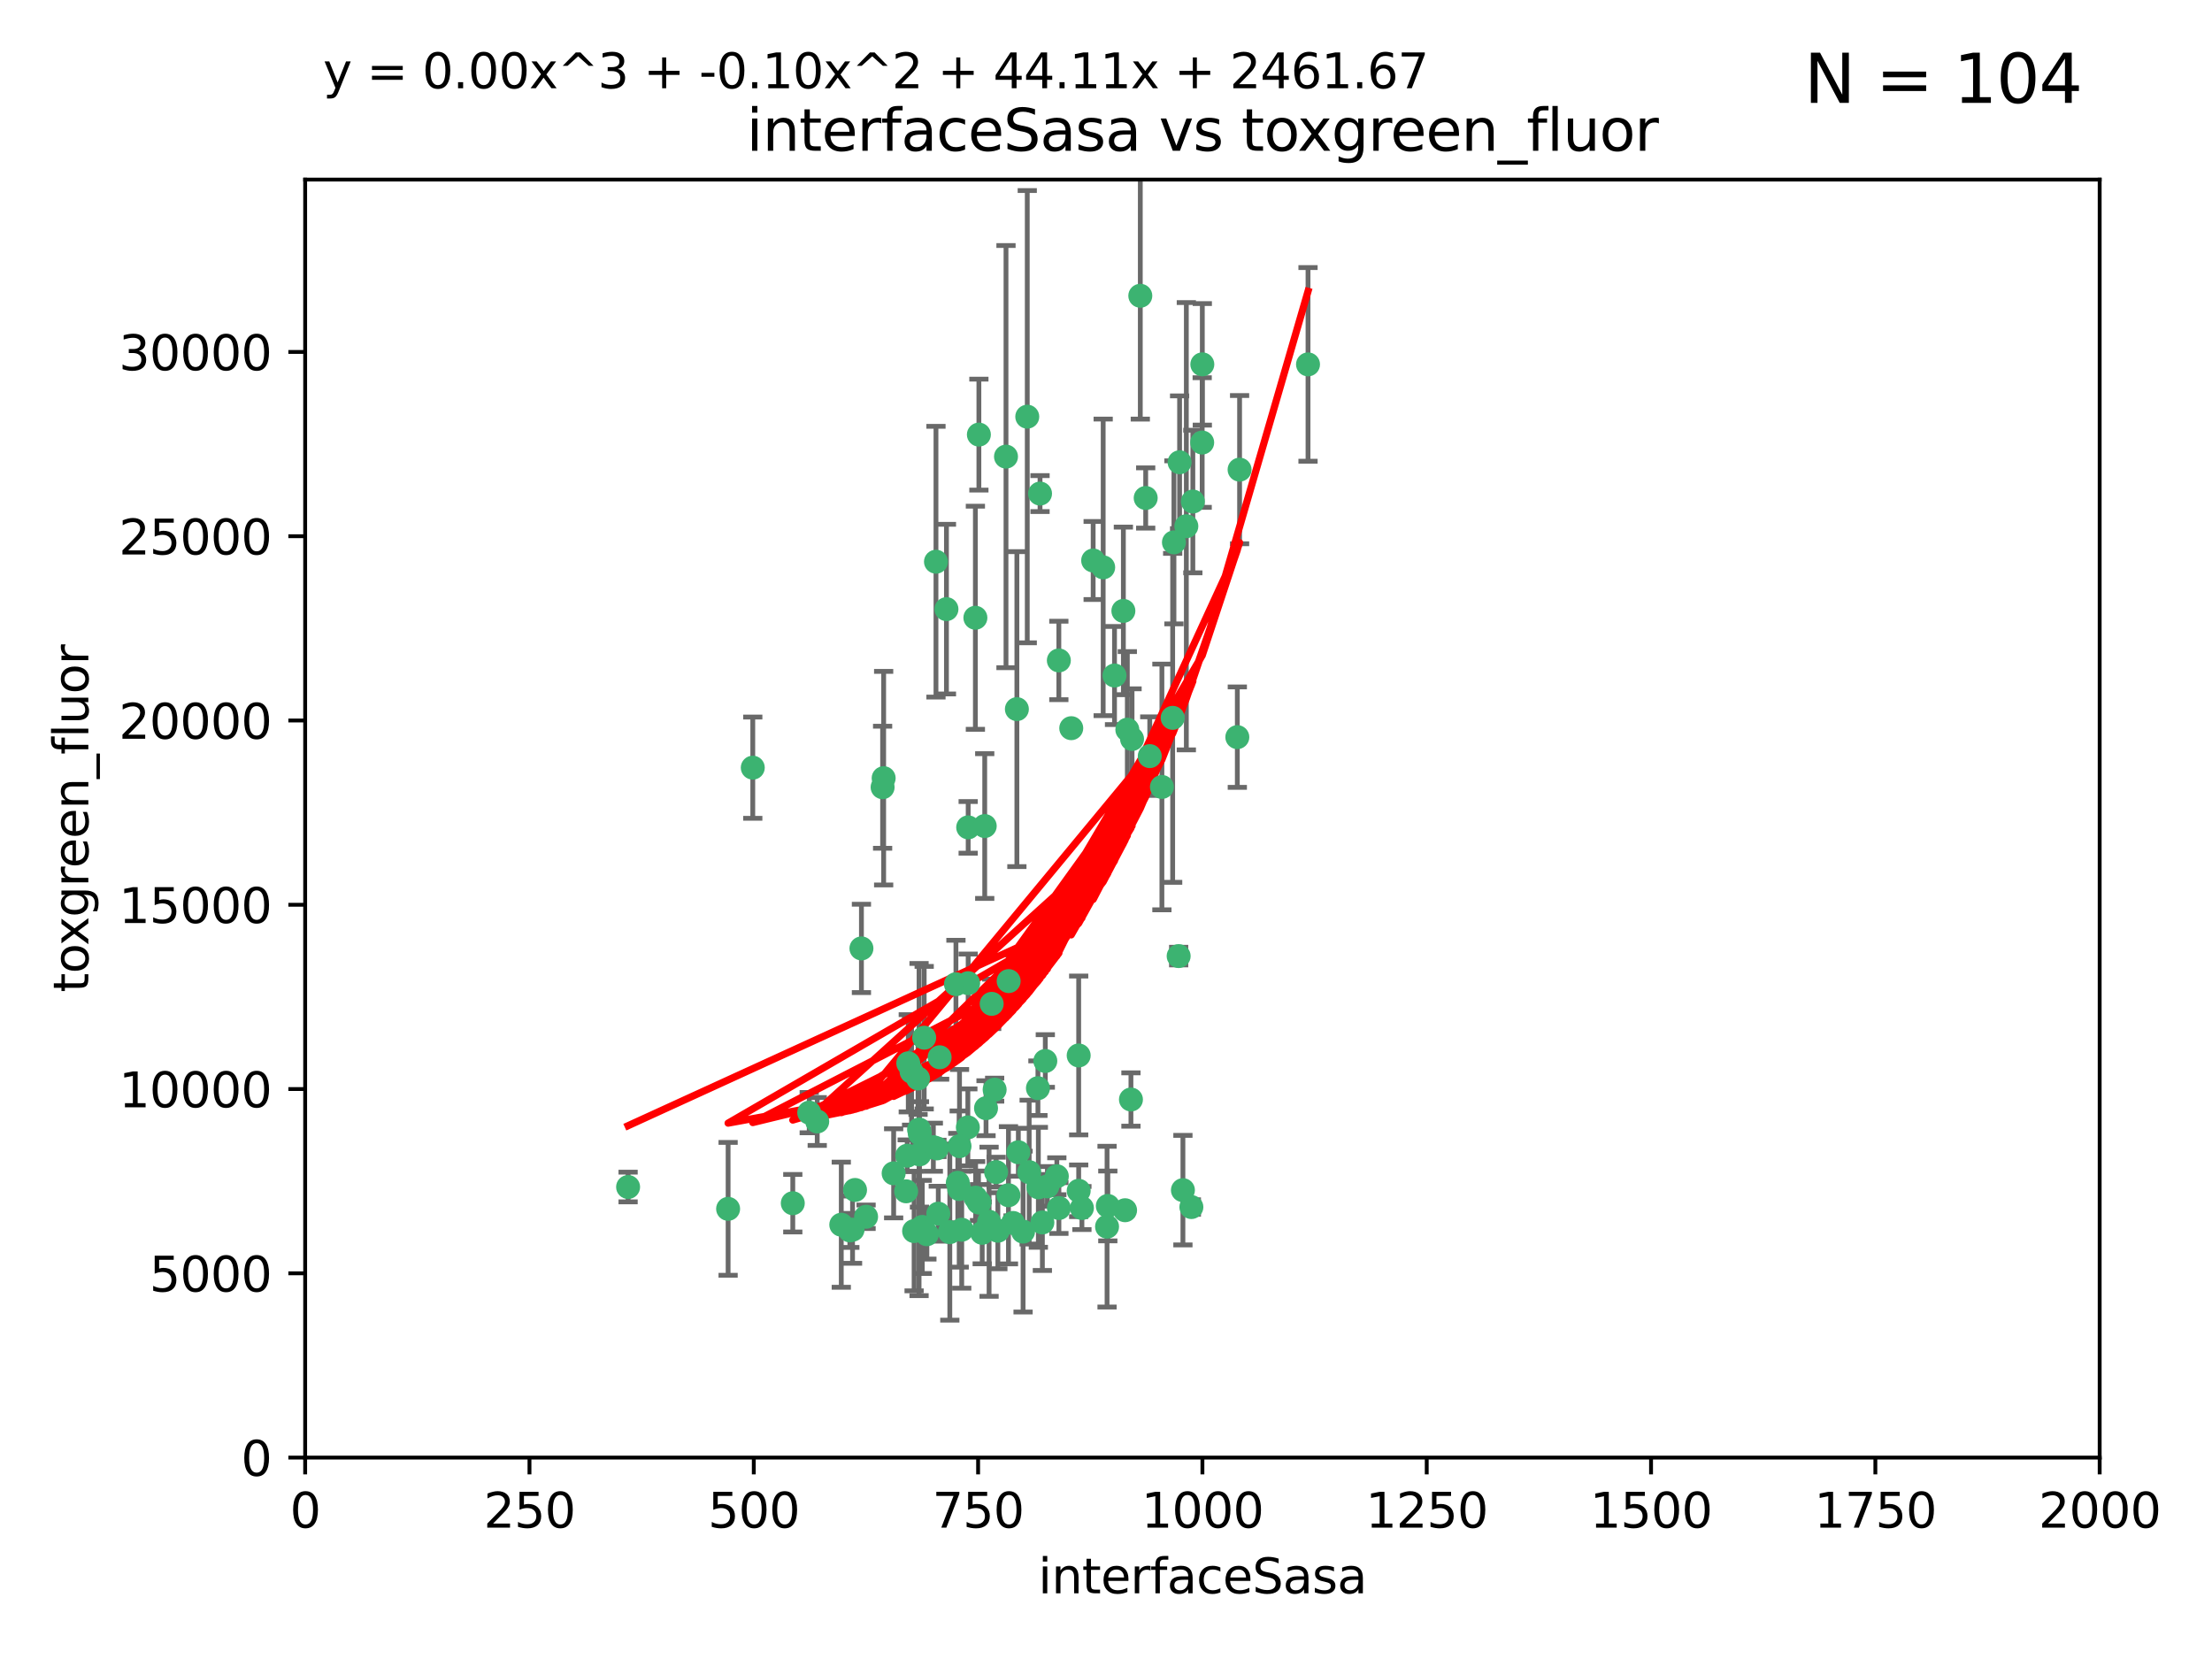 <?xml version="1.0" encoding="utf-8" standalone="no"?>
<!DOCTYPE svg PUBLIC "-//W3C//DTD SVG 1.1//EN"
  "http://www.w3.org/Graphics/SVG/1.1/DTD/svg11.dtd">
<svg xmlns:xlink="http://www.w3.org/1999/xlink" width="460.8pt" height="345.6pt" viewBox="0 0 460.8 345.6" xmlns="http://www.w3.org/2000/svg" version="1.1">
 <defs>
  <style type="text/css">*{stroke-linejoin: round; stroke-linecap: butt}</style>
 </defs>
 <g id="figure_1">
  <g id="patch_1">
   <path d="M 0 345.6 
L 460.8 345.6 
L 460.8 0 
L 0 0 
z
" style="fill: #ffffff"/>
  </g>
  <g id="axes_1">
   <g id="patch_2">
    <path d="M 63.571 303.64 
L 437.4 303.64 
L 437.4 37.411 
L 63.571 37.411 
z
" style="fill: #ffffff"/>
   </g>
   <g id="PathCollection_1">
    <defs>
     <path id="m70058b15db" d="M 0 1.118 
C 0.297 1.118 0.581 1 0.791 0.791 
C 1 0.581 1.118 0.297 1.118 0 
C 1.118 -0.297 1 -0.581 0.791 -0.791 
C 0.581 -1 0.297 -1.118 0 -1.118 
C -0.297 -1.118 -0.581 -1 -0.791 -0.791 
C -1 -0.581 -1.118 -0.297 -1.118 0 
C -1.118 0.297 -1 0.581 -0.791 0.791 
C -0.581 1 -0.297 1.118 0 1.118 
z
" style="stroke: #3cb371"/>
    </defs>
    <g clip-path="url(#pbbc9a42ee8)">
     <use xlink:href="#m70058b15db" x="272.484" y="75.908" style="fill: #3cb371; stroke: #3cb371"/>
     <use xlink:href="#m70058b15db" x="250.437" y="92.187" style="fill: #3cb371; stroke: #3cb371"/>
     <use xlink:href="#m70058b15db" x="258.229" y="97.835" style="fill: #3cb371; stroke: #3cb371"/>
     <use xlink:href="#m70058b15db" x="247.136" y="109.622" style="fill: #3cb371; stroke: #3cb371"/>
     <use xlink:href="#m70058b15db" x="244.553" y="112.982" style="fill: #3cb371; stroke: #3cb371"/>
     <use xlink:href="#m70058b15db" x="191.458" y="235.304" style="fill: #3cb371; stroke: #3cb371"/>
     <use xlink:href="#m70058b15db" x="234.02" y="127.26" style="fill: #3cb371; stroke: #3cb371"/>
     <use xlink:href="#m70058b15db" x="223.161" y="151.693" style="fill: #3cb371; stroke: #3cb371"/>
     <use xlink:href="#m70058b15db" x="242.046" y="163.936" style="fill: #3cb371; stroke: #3cb371"/>
     <use xlink:href="#m70058b15db" x="248.491" y="104.476" style="fill: #3cb371; stroke: #3cb371"/>
     <use xlink:href="#m70058b15db" x="238.669" y="103.738" style="fill: #3cb371; stroke: #3cb371"/>
     <use xlink:href="#m70058b15db" x="227.725" y="116.762" style="fill: #3cb371; stroke: #3cb371"/>
     <use xlink:href="#m70058b15db" x="237.546" y="61.614" style="fill: #3cb371; stroke: #3cb371"/>
     <use xlink:href="#m70058b15db" x="245.731" y="96.299" style="fill: #3cb371; stroke: #3cb371"/>
     <use xlink:href="#m70058b15db" x="257.757" y="153.559" style="fill: #3cb371; stroke: #3cb371"/>
     <use xlink:href="#m70058b15db" x="216.658" y="102.821" style="fill: #3cb371; stroke: #3cb371"/>
     <use xlink:href="#m70058b15db" x="206.585" y="209.121" style="fill: #3cb371; stroke: #3cb371"/>
     <use xlink:href="#m70058b15db" x="250.465" y="75.9" style="fill: #3cb371; stroke: #3cb371"/>
     <use xlink:href="#m70058b15db" x="201.688" y="204.811" style="fill: #3cb371; stroke: #3cb371"/>
     <use xlink:href="#m70058b15db" x="194.981" y="117.014" style="fill: #3cb371; stroke: #3cb371"/>
     <use xlink:href="#m70058b15db" x="220.577" y="137.58" style="fill: #3cb371; stroke: #3cb371"/>
     <use xlink:href="#m70058b15db" x="210.123" y="204.382" style="fill: #3cb371; stroke: #3cb371"/>
     <use xlink:href="#m70058b15db" x="203.92" y="90.534" style="fill: #3cb371; stroke: #3cb371"/>
     <use xlink:href="#m70058b15db" x="229.813" y="118.19" style="fill: #3cb371; stroke: #3cb371"/>
     <use xlink:href="#m70058b15db" x="234.375" y="252.113" style="fill: #3cb371; stroke: #3cb371"/>
     <use xlink:href="#m70058b15db" x="212.14" y="240.037" style="fill: #3cb371; stroke: #3cb371"/>
     <use xlink:href="#m70058b15db" x="235.596" y="229.048" style="fill: #3cb371; stroke: #3cb371"/>
     <use xlink:href="#m70058b15db" x="216.22" y="226.692" style="fill: #3cb371; stroke: #3cb371"/>
     <use xlink:href="#m70058b15db" x="207.873" y="256.385" style="fill: #3cb371; stroke: #3cb371"/>
     <use xlink:href="#m70058b15db" x="213.998" y="86.8" style="fill: #3cb371; stroke: #3cb371"/>
     <use xlink:href="#m70058b15db" x="230.779" y="251.221" style="fill: #3cb371; stroke: #3cb371"/>
     <use xlink:href="#m70058b15db" x="210.08" y="248.993" style="fill: #3cb371; stroke: #3cb371"/>
     <use xlink:href="#m70058b15db" x="188.766" y="248.172" style="fill: #3cb371; stroke: #3cb371"/>
     <use xlink:href="#m70058b15db" x="203.841" y="250.462" style="fill: #3cb371; stroke: #3cb371"/>
     <use xlink:href="#m70058b15db" x="220.589" y="251.655" style="fill: #3cb371; stroke: #3cb371"/>
     <use xlink:href="#m70058b15db" x="214.396" y="244.178" style="fill: #3cb371; stroke: #3cb371"/>
     <use xlink:href="#m70058b15db" x="203.191" y="128.689" style="fill: #3cb371; stroke: #3cb371"/>
     <use xlink:href="#m70058b15db" x="189.211" y="221.501" style="fill: #3cb371; stroke: #3cb371"/>
     <use xlink:href="#m70058b15db" x="230.62" y="255.535" style="fill: #3cb371; stroke: #3cb371"/>
     <use xlink:href="#m70058b15db" x="203.241" y="249.493" style="fill: #3cb371; stroke: #3cb371"/>
     <use xlink:href="#m70058b15db" x="211.835" y="147.723" style="fill: #3cb371; stroke: #3cb371"/>
     <use xlink:href="#m70058b15db" x="183.864" y="163.993" style="fill: #3cb371; stroke: #3cb371"/>
     <use xlink:href="#m70058b15db" x="178.12" y="247.891" style="fill: #3cb371; stroke: #3cb371"/>
     <use xlink:href="#m70058b15db" x="245.536" y="199.17" style="fill: #3cb371; stroke: #3cb371"/>
     <use xlink:href="#m70058b15db" x="209.568" y="95.121" style="fill: #3cb371; stroke: #3cb371"/>
     <use xlink:href="#m70058b15db" x="248.185" y="251.452" style="fill: #3cb371; stroke: #3cb371"/>
     <use xlink:href="#m70058b15db" x="220.157" y="245.034" style="fill: #3cb371; stroke: #3cb371"/>
     <use xlink:href="#m70058b15db" x="195.462" y="252.832" style="fill: #3cb371; stroke: #3cb371"/>
     <use xlink:href="#m70058b15db" x="244.288" y="149.542" style="fill: #3cb371; stroke: #3cb371"/>
     <use xlink:href="#m70058b15db" x="246.424" y="247.93" style="fill: #3cb371; stroke: #3cb371"/>
     <use xlink:href="#m70058b15db" x="199.14" y="205.029" style="fill: #3cb371; stroke: #3cb371"/>
     <use xlink:href="#m70058b15db" x="235.826" y="153.944" style="fill: #3cb371; stroke: #3cb371"/>
     <use xlink:href="#m70058b15db" x="168.576" y="231.782" style="fill: #3cb371; stroke: #3cb371"/>
     <use xlink:href="#m70058b15db" x="204.611" y="256.819" style="fill: #3cb371; stroke: #3cb371"/>
     <use xlink:href="#m70058b15db" x="216.308" y="247.337" style="fill: #3cb371; stroke: #3cb371"/>
     <use xlink:href="#m70058b15db" x="239.516" y="157.513" style="fill: #3cb371; stroke: #3cb371"/>
     <use xlink:href="#m70058b15db" x="190.426" y="256.455" style="fill: #3cb371; stroke: #3cb371"/>
     <use xlink:href="#m70058b15db" x="218.192" y="247.144" style="fill: #3cb371; stroke: #3cb371"/>
     <use xlink:href="#m70058b15db" x="170.245" y="233.624" style="fill: #3cb371; stroke: #3cb371"/>
     <use xlink:href="#m70058b15db" x="177.602" y="256.161" style="fill: #3cb371; stroke: #3cb371"/>
     <use xlink:href="#m70058b15db" x="189.899" y="223.261" style="fill: #3cb371; stroke: #3cb371"/>
     <use xlink:href="#m70058b15db" x="224.71" y="219.87" style="fill: #3cb371; stroke: #3cb371"/>
     <use xlink:href="#m70058b15db" x="180.421" y="253.473" style="fill: #3cb371; stroke: #3cb371"/>
     <use xlink:href="#m70058b15db" x="197.864" y="256.669" style="fill: #3cb371; stroke: #3cb371"/>
     <use xlink:href="#m70058b15db" x="192.129" y="255.594" style="fill: #3cb371; stroke: #3cb371"/>
     <use xlink:href="#m70058b15db" x="205.136" y="172.082" style="fill: #3cb371; stroke: #3cb371"/>
     <use xlink:href="#m70058b15db" x="213.125" y="256.562" style="fill: #3cb371; stroke: #3cb371"/>
     <use xlink:href="#m70058b15db" x="205.407" y="230.857" style="fill: #3cb371; stroke: #3cb371"/>
     <use xlink:href="#m70058b15db" x="201.621" y="234.855" style="fill: #3cb371; stroke: #3cb371"/>
     <use xlink:href="#m70058b15db" x="194.434" y="238.981" style="fill: #3cb371; stroke: #3cb371"/>
     <use xlink:href="#m70058b15db" x="201.69" y="172.356" style="fill: #3cb371; stroke: #3cb371"/>
     <use xlink:href="#m70058b15db" x="175.254" y="255.131" style="fill: #3cb371; stroke: #3cb371"/>
     <use xlink:href="#m70058b15db" x="191.602" y="236.134" style="fill: #3cb371; stroke: #3cb371"/>
     <use xlink:href="#m70058b15db" x="199.884" y="238.765" style="fill: #3cb371; stroke: #3cb371"/>
     <use xlink:href="#m70058b15db" x="191.542" y="240.483" style="fill: #3cb371; stroke: #3cb371"/>
     <use xlink:href="#m70058b15db" x="224.71" y="248.063" style="fill: #3cb371; stroke: #3cb371"/>
     <use xlink:href="#m70058b15db" x="234.846" y="152.004" style="fill: #3cb371; stroke: #3cb371"/>
     <use xlink:href="#m70058b15db" x="197.163" y="126.892" style="fill: #3cb371; stroke: #3cb371"/>
     <use xlink:href="#m70058b15db" x="199.821" y="247.697" style="fill: #3cb371; stroke: #3cb371"/>
     <use xlink:href="#m70058b15db" x="207.512" y="244.17" style="fill: #3cb371; stroke: #3cb371"/>
     <use xlink:href="#m70058b15db" x="206.043" y="254.514" style="fill: #3cb371; stroke: #3cb371"/>
     <use xlink:href="#m70058b15db" x="186.163" y="244.423" style="fill: #3cb371; stroke: #3cb371"/>
     <use xlink:href="#m70058b15db" x="192.525" y="216.17" style="fill: #3cb371; stroke: #3cb371"/>
     <use xlink:href="#m70058b15db" x="199.529" y="246.393" style="fill: #3cb371; stroke: #3cb371"/>
     <use xlink:href="#m70058b15db" x="200.346" y="256.174" style="fill: #3cb371; stroke: #3cb371"/>
     <use xlink:href="#m70058b15db" x="184.082" y="162.105" style="fill: #3cb371; stroke: #3cb371"/>
     <use xlink:href="#m70058b15db" x="217.146" y="254.661" style="fill: #3cb371; stroke: #3cb371"/>
     <use xlink:href="#m70058b15db" x="232.174" y="140.722" style="fill: #3cb371; stroke: #3cb371"/>
     <use xlink:href="#m70058b15db" x="179.453" y="197.571" style="fill: #3cb371; stroke: #3cb371"/>
     <use xlink:href="#m70058b15db" x="207.202" y="226.994" style="fill: #3cb371; stroke: #3cb371"/>
     <use xlink:href="#m70058b15db" x="211.034" y="254.764" style="fill: #3cb371; stroke: #3cb371"/>
     <use xlink:href="#m70058b15db" x="165.152" y="250.652" style="fill: #3cb371; stroke: #3cb371"/>
     <use xlink:href="#m70058b15db" x="193.088" y="257.112" style="fill: #3cb371; stroke: #3cb371"/>
     <use xlink:href="#m70058b15db" x="156.817" y="159.917" style="fill: #3cb371; stroke: #3cb371"/>
     <use xlink:href="#m70058b15db" x="217.757" y="221.023" style="fill: #3cb371; stroke: #3cb371"/>
     <use xlink:href="#m70058b15db" x="191.245" y="224.667" style="fill: #3cb371; stroke: #3cb371"/>
     <use xlink:href="#m70058b15db" x="195.181" y="239.234" style="fill: #3cb371; stroke: #3cb371"/>
     <use xlink:href="#m70058b15db" x="204.052" y="250.509" style="fill: #3cb371; stroke: #3cb371"/>
     <use xlink:href="#m70058b15db" x="195.744" y="220.252" style="fill: #3cb371; stroke: #3cb371"/>
     <use xlink:href="#m70058b15db" x="177.039" y="256.316" style="fill: #3cb371; stroke: #3cb371"/>
     <use xlink:href="#m70058b15db" x="188.987" y="240.757" style="fill: #3cb371; stroke: #3cb371"/>
     <use xlink:href="#m70058b15db" x="151.679" y="251.825" style="fill: #3cb371; stroke: #3cb371"/>
     <use xlink:href="#m70058b15db" x="225.383" y="251.653" style="fill: #3cb371; stroke: #3cb371"/>
     <use xlink:href="#m70058b15db" x="130.845" y="247.276" style="fill: #3cb371; stroke: #3cb371"/>
    </g>
   </g>
   <g id="matplotlib.axis_1">
    <g id="xtick_1">
     <g id="line2d_1">
      <defs>
       <path id="m45a48397c1" d="M 0 0 
L 0 3.5 
" style="stroke: #000000; stroke-width: 0.8"/>
      </defs>
      <g>
       <use xlink:href="#m45a48397c1" x="63.571" y="303.64" style="stroke: #000000; stroke-width: 0.8"/>
      </g>
     </g>
     <g id="text_1">
      <!-- 0 -->
      <g transform="translate(60.39 318.238)scale(0.1 -0.1)">
       <defs>
        <path id="DejaVuSans-30" d="M 2034 4250 
Q 1547 4250 1301 3770 
Q 1056 3291 1056 2328 
Q 1056 1369 1301 889 
Q 1547 409 2034 409 
Q 2525 409 2770 889 
Q 3016 1369 3016 2328 
Q 3016 3291 2770 3770 
Q 2525 4250 2034 4250 
z
M 2034 4750 
Q 2819 4750 3233 4129 
Q 3647 3509 3647 2328 
Q 3647 1150 3233 529 
Q 2819 -91 2034 -91 
Q 1250 -91 836 529 
Q 422 1150 422 2328 
Q 422 3509 836 4129 
Q 1250 4750 2034 4750 
z
" transform="scale(0.016)"/>
       </defs>
       <use xlink:href="#DejaVuSans-30"/>
      </g>
     </g>
    </g>
    <g id="xtick_2">
     <g id="line2d_2">
      <g>
       <use xlink:href="#m45a48397c1" x="110.3" y="303.64" style="stroke: #000000; stroke-width: 0.8"/>
      </g>
     </g>
     <g id="text_2">
      <!-- 250 -->
      <g transform="translate(100.756 318.238)scale(0.1 -0.1)">
       <defs>
        <path id="DejaVuSans-32" d="M 1228 531 
L 3431 531 
L 3431 0 
L 469 0 
L 469 531 
Q 828 903 1448 1529 
Q 2069 2156 2228 2338 
Q 2531 2678 2651 2914 
Q 2772 3150 2772 3378 
Q 2772 3750 2511 3984 
Q 2250 4219 1831 4219 
Q 1534 4219 1204 4116 
Q 875 4013 500 3803 
L 500 4441 
Q 881 4594 1212 4672 
Q 1544 4750 1819 4750 
Q 2544 4750 2975 4387 
Q 3406 4025 3406 3419 
Q 3406 3131 3298 2873 
Q 3191 2616 2906 2266 
Q 2828 2175 2409 1742 
Q 1991 1309 1228 531 
z
" transform="scale(0.016)"/>
        <path id="DejaVuSans-35" d="M 691 4666 
L 3169 4666 
L 3169 4134 
L 1269 4134 
L 1269 2991 
Q 1406 3038 1543 3061 
Q 1681 3084 1819 3084 
Q 2600 3084 3056 2656 
Q 3513 2228 3513 1497 
Q 3513 744 3044 326 
Q 2575 -91 1722 -91 
Q 1428 -91 1123 -41 
Q 819 9 494 109 
L 494 744 
Q 775 591 1075 516 
Q 1375 441 1709 441 
Q 2250 441 2565 725 
Q 2881 1009 2881 1497 
Q 2881 1984 2565 2268 
Q 2250 2553 1709 2553 
Q 1456 2553 1204 2497 
Q 953 2441 691 2322 
L 691 4666 
z
" transform="scale(0.016)"/>
       </defs>
       <use xlink:href="#DejaVuSans-32"/>
       <use xlink:href="#DejaVuSans-35" x="63.623"/>
       <use xlink:href="#DejaVuSans-30" x="127.246"/>
      </g>
     </g>
    </g>
    <g id="xtick_3">
     <g id="line2d_3">
      <g>
       <use xlink:href="#m45a48397c1" x="157.028" y="303.64" style="stroke: #000000; stroke-width: 0.8"/>
      </g>
     </g>
     <g id="text_3">
      <!-- 500 -->
      <g transform="translate(147.485 318.238)scale(0.1 -0.1)">
       <use xlink:href="#DejaVuSans-35"/>
       <use xlink:href="#DejaVuSans-30" x="63.623"/>
       <use xlink:href="#DejaVuSans-30" x="127.246"/>
      </g>
     </g>
    </g>
    <g id="xtick_4">
     <g id="line2d_4">
      <g>
       <use xlink:href="#m45a48397c1" x="203.757" y="303.64" style="stroke: #000000; stroke-width: 0.8"/>
      </g>
     </g>
     <g id="text_4">
      <!-- 750 -->
      <g transform="translate(194.213 318.238)scale(0.1 -0.1)">
       <defs>
        <path id="DejaVuSans-37" d="M 525 4666 
L 3525 4666 
L 3525 4397 
L 1831 0 
L 1172 0 
L 2766 4134 
L 525 4134 
L 525 4666 
z
" transform="scale(0.016)"/>
       </defs>
       <use xlink:href="#DejaVuSans-37"/>
       <use xlink:href="#DejaVuSans-35" x="63.623"/>
       <use xlink:href="#DejaVuSans-30" x="127.246"/>
      </g>
     </g>
    </g>
    <g id="xtick_5">
     <g id="line2d_5">
      <g>
       <use xlink:href="#m45a48397c1" x="250.486" y="303.64" style="stroke: #000000; stroke-width: 0.8"/>
      </g>
     </g>
     <g id="text_5">
      <!-- 1000 -->
      <g transform="translate(237.761 318.238)scale(0.1 -0.1)">
       <defs>
        <path id="DejaVuSans-31" d="M 794 531 
L 1825 531 
L 1825 4091 
L 703 3866 
L 703 4441 
L 1819 4666 
L 2450 4666 
L 2450 531 
L 3481 531 
L 3481 0 
L 794 0 
L 794 531 
z
" transform="scale(0.016)"/>
       </defs>
       <use xlink:href="#DejaVuSans-31"/>
       <use xlink:href="#DejaVuSans-30" x="63.623"/>
       <use xlink:href="#DejaVuSans-30" x="127.246"/>
       <use xlink:href="#DejaVuSans-30" x="190.869"/>
      </g>
     </g>
    </g>
    <g id="xtick_6">
     <g id="line2d_6">
      <g>
       <use xlink:href="#m45a48397c1" x="297.214" y="303.64" style="stroke: #000000; stroke-width: 0.8"/>
      </g>
     </g>
     <g id="text_6">
      <!-- 1250 -->
      <g transform="translate(284.489 318.238)scale(0.1 -0.1)">
       <use xlink:href="#DejaVuSans-31"/>
       <use xlink:href="#DejaVuSans-32" x="63.623"/>
       <use xlink:href="#DejaVuSans-35" x="127.246"/>
       <use xlink:href="#DejaVuSans-30" x="190.869"/>
      </g>
     </g>
    </g>
    <g id="xtick_7">
     <g id="line2d_7">
      <g>
       <use xlink:href="#m45a48397c1" x="343.943" y="303.64" style="stroke: #000000; stroke-width: 0.8"/>
      </g>
     </g>
     <g id="text_7">
      <!-- 1500 -->
      <g transform="translate(331.218 318.238)scale(0.1 -0.1)">
       <use xlink:href="#DejaVuSans-31"/>
       <use xlink:href="#DejaVuSans-35" x="63.623"/>
       <use xlink:href="#DejaVuSans-30" x="127.246"/>
       <use xlink:href="#DejaVuSans-30" x="190.869"/>
      </g>
     </g>
    </g>
    <g id="xtick_8">
     <g id="line2d_8">
      <g>
       <use xlink:href="#m45a48397c1" x="390.671" y="303.64" style="stroke: #000000; stroke-width: 0.8"/>
      </g>
     </g>
     <g id="text_8">
      <!-- 1750 -->
      <g transform="translate(377.946 318.238)scale(0.1 -0.1)">
       <use xlink:href="#DejaVuSans-31"/>
       <use xlink:href="#DejaVuSans-37" x="63.623"/>
       <use xlink:href="#DejaVuSans-35" x="127.246"/>
       <use xlink:href="#DejaVuSans-30" x="190.869"/>
      </g>
     </g>
    </g>
    <g id="xtick_9">
     <g id="line2d_9">
      <g>
       <use xlink:href="#m45a48397c1" x="437.4" y="303.64" style="stroke: #000000; stroke-width: 0.8"/>
      </g>
     </g>
     <g id="text_9">
      <!-- 2000 -->
      <g transform="translate(424.675 318.238)scale(0.1 -0.1)">
       <use xlink:href="#DejaVuSans-32"/>
       <use xlink:href="#DejaVuSans-30" x="63.623"/>
       <use xlink:href="#DejaVuSans-30" x="127.246"/>
       <use xlink:href="#DejaVuSans-30" x="190.869"/>
      </g>
     </g>
    </g>
    <g id="text_10">
     <!-- interfaceSasa -->
     <g transform="translate(216.279 331.917)scale(0.1 -0.1)">
      <defs>
       <path id="DejaVuSans-69" d="M 603 3500 
L 1178 3500 
L 1178 0 
L 603 0 
L 603 3500 
z
M 603 4863 
L 1178 4863 
L 1178 4134 
L 603 4134 
L 603 4863 
z
" transform="scale(0.016)"/>
       <path id="DejaVuSans-6e" d="M 3513 2113 
L 3513 0 
L 2938 0 
L 2938 2094 
Q 2938 2591 2744 2837 
Q 2550 3084 2163 3084 
Q 1697 3084 1428 2787 
Q 1159 2491 1159 1978 
L 1159 0 
L 581 0 
L 581 3500 
L 1159 3500 
L 1159 2956 
Q 1366 3272 1645 3428 
Q 1925 3584 2291 3584 
Q 2894 3584 3203 3211 
Q 3513 2838 3513 2113 
z
" transform="scale(0.016)"/>
       <path id="DejaVuSans-74" d="M 1172 4494 
L 1172 3500 
L 2356 3500 
L 2356 3053 
L 1172 3053 
L 1172 1153 
Q 1172 725 1289 603 
Q 1406 481 1766 481 
L 2356 481 
L 2356 0 
L 1766 0 
Q 1100 0 847 248 
Q 594 497 594 1153 
L 594 3053 
L 172 3053 
L 172 3500 
L 594 3500 
L 594 4494 
L 1172 4494 
z
" transform="scale(0.016)"/>
       <path id="DejaVuSans-65" d="M 3597 1894 
L 3597 1613 
L 953 1613 
Q 991 1019 1311 708 
Q 1631 397 2203 397 
Q 2534 397 2845 478 
Q 3156 559 3463 722 
L 3463 178 
Q 3153 47 2828 -22 
Q 2503 -91 2169 -91 
Q 1331 -91 842 396 
Q 353 884 353 1716 
Q 353 2575 817 3079 
Q 1281 3584 2069 3584 
Q 2775 3584 3186 3129 
Q 3597 2675 3597 1894 
z
M 3022 2063 
Q 3016 2534 2758 2815 
Q 2500 3097 2075 3097 
Q 1594 3097 1305 2825 
Q 1016 2553 972 2059 
L 3022 2063 
z
" transform="scale(0.016)"/>
       <path id="DejaVuSans-72" d="M 2631 2963 
Q 2534 3019 2420 3045 
Q 2306 3072 2169 3072 
Q 1681 3072 1420 2755 
Q 1159 2438 1159 1844 
L 1159 0 
L 581 0 
L 581 3500 
L 1159 3500 
L 1159 2956 
Q 1341 3275 1631 3429 
Q 1922 3584 2338 3584 
Q 2397 3584 2469 3576 
Q 2541 3569 2628 3553 
L 2631 2963 
z
" transform="scale(0.016)"/>
       <path id="DejaVuSans-66" d="M 2375 4863 
L 2375 4384 
L 1825 4384 
Q 1516 4384 1395 4259 
Q 1275 4134 1275 3809 
L 1275 3500 
L 2222 3500 
L 2222 3053 
L 1275 3053 
L 1275 0 
L 697 0 
L 697 3053 
L 147 3053 
L 147 3500 
L 697 3500 
L 697 3744 
Q 697 4328 969 4595 
Q 1241 4863 1831 4863 
L 2375 4863 
z
" transform="scale(0.016)"/>
       <path id="DejaVuSans-61" d="M 2194 1759 
Q 1497 1759 1228 1600 
Q 959 1441 959 1056 
Q 959 750 1161 570 
Q 1363 391 1709 391 
Q 2188 391 2477 730 
Q 2766 1069 2766 1631 
L 2766 1759 
L 2194 1759 
z
M 3341 1997 
L 3341 0 
L 2766 0 
L 2766 531 
Q 2569 213 2275 61 
Q 1981 -91 1556 -91 
Q 1019 -91 701 211 
Q 384 513 384 1019 
Q 384 1609 779 1909 
Q 1175 2209 1959 2209 
L 2766 2209 
L 2766 2266 
Q 2766 2663 2505 2880 
Q 2244 3097 1772 3097 
Q 1472 3097 1187 3025 
Q 903 2953 641 2809 
L 641 3341 
Q 956 3463 1253 3523 
Q 1550 3584 1831 3584 
Q 2591 3584 2966 3190 
Q 3341 2797 3341 1997 
z
" transform="scale(0.016)"/>
       <path id="DejaVuSans-63" d="M 3122 3366 
L 3122 2828 
Q 2878 2963 2633 3030 
Q 2388 3097 2138 3097 
Q 1578 3097 1268 2742 
Q 959 2388 959 1747 
Q 959 1106 1268 751 
Q 1578 397 2138 397 
Q 2388 397 2633 464 
Q 2878 531 3122 666 
L 3122 134 
Q 2881 22 2623 -34 
Q 2366 -91 2075 -91 
Q 1284 -91 818 406 
Q 353 903 353 1747 
Q 353 2603 823 3093 
Q 1294 3584 2113 3584 
Q 2378 3584 2631 3529 
Q 2884 3475 3122 3366 
z
" transform="scale(0.016)"/>
       <path id="DejaVuSans-53" d="M 3425 4513 
L 3425 3897 
Q 3066 4069 2747 4153 
Q 2428 4238 2131 4238 
Q 1616 4238 1336 4038 
Q 1056 3838 1056 3469 
Q 1056 3159 1242 3001 
Q 1428 2844 1947 2747 
L 2328 2669 
Q 3034 2534 3370 2195 
Q 3706 1856 3706 1288 
Q 3706 609 3251 259 
Q 2797 -91 1919 -91 
Q 1588 -91 1214 -16 
Q 841 59 441 206 
L 441 856 
Q 825 641 1194 531 
Q 1563 422 1919 422 
Q 2459 422 2753 634 
Q 3047 847 3047 1241 
Q 3047 1584 2836 1778 
Q 2625 1972 2144 2069 
L 1759 2144 
Q 1053 2284 737 2584 
Q 422 2884 422 3419 
Q 422 4038 858 4394 
Q 1294 4750 2059 4750 
Q 2388 4750 2728 4690 
Q 3069 4631 3425 4513 
z
" transform="scale(0.016)"/>
       <path id="DejaVuSans-73" d="M 2834 3397 
L 2834 2853 
Q 2591 2978 2328 3040 
Q 2066 3103 1784 3103 
Q 1356 3103 1142 2972 
Q 928 2841 928 2578 
Q 928 2378 1081 2264 
Q 1234 2150 1697 2047 
L 1894 2003 
Q 2506 1872 2764 1633 
Q 3022 1394 3022 966 
Q 3022 478 2636 193 
Q 2250 -91 1575 -91 
Q 1294 -91 989 -36 
Q 684 19 347 128 
L 347 722 
Q 666 556 975 473 
Q 1284 391 1588 391 
Q 1994 391 2212 530 
Q 2431 669 2431 922 
Q 2431 1156 2273 1281 
Q 2116 1406 1581 1522 
L 1381 1569 
Q 847 1681 609 1914 
Q 372 2147 372 2553 
Q 372 3047 722 3315 
Q 1072 3584 1716 3584 
Q 2034 3584 2315 3537 
Q 2597 3491 2834 3397 
z
" transform="scale(0.016)"/>
      </defs>
      <use xlink:href="#DejaVuSans-69"/>
      <use xlink:href="#DejaVuSans-6e" x="27.783"/>
      <use xlink:href="#DejaVuSans-74" x="91.162"/>
      <use xlink:href="#DejaVuSans-65" x="130.371"/>
      <use xlink:href="#DejaVuSans-72" x="191.895"/>
      <use xlink:href="#DejaVuSans-66" x="233.008"/>
      <use xlink:href="#DejaVuSans-61" x="268.213"/>
      <use xlink:href="#DejaVuSans-63" x="329.492"/>
      <use xlink:href="#DejaVuSans-65" x="384.473"/>
      <use xlink:href="#DejaVuSans-53" x="445.996"/>
      <use xlink:href="#DejaVuSans-61" x="509.473"/>
      <use xlink:href="#DejaVuSans-73" x="570.752"/>
      <use xlink:href="#DejaVuSans-61" x="622.852"/>
     </g>
    </g>
   </g>
   <g id="matplotlib.axis_2">
    <g id="ytick_1">
     <g id="line2d_10">
      <defs>
       <path id="mf64a85e3ab" d="M 0 0 
L -3.5 0 
" style="stroke: #000000; stroke-width: 0.8"/>
      </defs>
      <g>
       <use xlink:href="#mf64a85e3ab" x="63.571" y="303.64" style="stroke: #000000; stroke-width: 0.8"/>
      </g>
     </g>
     <g id="text_11">
      <!-- 0 -->
      <g transform="translate(50.209 307.439)scale(0.1 -0.1)">
       <use xlink:href="#DejaVuSans-30"/>
      </g>
     </g>
    </g>
    <g id="ytick_2">
     <g id="line2d_11">
      <g>
       <use xlink:href="#mf64a85e3ab" x="63.571" y="265.253" style="stroke: #000000; stroke-width: 0.8"/>
      </g>
     </g>
     <g id="text_12">
      <!-- 5000 -->
      <g transform="translate(31.121 269.052)scale(0.1 -0.1)">
       <use xlink:href="#DejaVuSans-35"/>
       <use xlink:href="#DejaVuSans-30" x="63.623"/>
       <use xlink:href="#DejaVuSans-30" x="127.246"/>
       <use xlink:href="#DejaVuSans-30" x="190.869"/>
      </g>
     </g>
    </g>
    <g id="ytick_3">
     <g id="line2d_12">
      <g>
       <use xlink:href="#mf64a85e3ab" x="63.571" y="226.866" style="stroke: #000000; stroke-width: 0.8"/>
      </g>
     </g>
     <g id="text_13">
      <!-- 10000 -->
      <g transform="translate(24.759 230.665)scale(0.1 -0.1)">
       <use xlink:href="#DejaVuSans-31"/>
       <use xlink:href="#DejaVuSans-30" x="63.623"/>
       <use xlink:href="#DejaVuSans-30" x="127.246"/>
       <use xlink:href="#DejaVuSans-30" x="190.869"/>
       <use xlink:href="#DejaVuSans-30" x="254.492"/>
      </g>
     </g>
    </g>
    <g id="ytick_4">
     <g id="line2d_13">
      <g>
       <use xlink:href="#mf64a85e3ab" x="63.571" y="188.479" style="stroke: #000000; stroke-width: 0.8"/>
      </g>
     </g>
     <g id="text_14">
      <!-- 15000 -->
      <g transform="translate(24.759 192.278)scale(0.1 -0.1)">
       <use xlink:href="#DejaVuSans-31"/>
       <use xlink:href="#DejaVuSans-35" x="63.623"/>
       <use xlink:href="#DejaVuSans-30" x="127.246"/>
       <use xlink:href="#DejaVuSans-30" x="190.869"/>
       <use xlink:href="#DejaVuSans-30" x="254.492"/>
      </g>
     </g>
    </g>
    <g id="ytick_5">
     <g id="line2d_14">
      <g>
       <use xlink:href="#mf64a85e3ab" x="63.571" y="150.092" style="stroke: #000000; stroke-width: 0.8"/>
      </g>
     </g>
     <g id="text_15">
      <!-- 20000 -->
      <g transform="translate(24.759 153.891)scale(0.1 -0.1)">
       <use xlink:href="#DejaVuSans-32"/>
       <use xlink:href="#DejaVuSans-30" x="63.623"/>
       <use xlink:href="#DejaVuSans-30" x="127.246"/>
       <use xlink:href="#DejaVuSans-30" x="190.869"/>
       <use xlink:href="#DejaVuSans-30" x="254.492"/>
      </g>
     </g>
    </g>
    <g id="ytick_6">
     <g id="line2d_15">
      <g>
       <use xlink:href="#mf64a85e3ab" x="63.571" y="111.705" style="stroke: #000000; stroke-width: 0.8"/>
      </g>
     </g>
     <g id="text_16">
      <!-- 25000 -->
      <g transform="translate(24.759 115.504)scale(0.1 -0.1)">
       <use xlink:href="#DejaVuSans-32"/>
       <use xlink:href="#DejaVuSans-35" x="63.623"/>
       <use xlink:href="#DejaVuSans-30" x="127.246"/>
       <use xlink:href="#DejaVuSans-30" x="190.869"/>
       <use xlink:href="#DejaVuSans-30" x="254.492"/>
      </g>
     </g>
    </g>
    <g id="ytick_7">
     <g id="line2d_16">
      <g>
       <use xlink:href="#mf64a85e3ab" x="63.571" y="73.317" style="stroke: #000000; stroke-width: 0.8"/>
      </g>
     </g>
     <g id="text_17">
      <!-- 30000 -->
      <g transform="translate(24.759 77.117)scale(0.1 -0.1)">
       <defs>
        <path id="DejaVuSans-33" d="M 2597 2516 
Q 3050 2419 3304 2112 
Q 3559 1806 3559 1356 
Q 3559 666 3084 287 
Q 2609 -91 1734 -91 
Q 1441 -91 1130 -33 
Q 819 25 488 141 
L 488 750 
Q 750 597 1062 519 
Q 1375 441 1716 441 
Q 2309 441 2620 675 
Q 2931 909 2931 1356 
Q 2931 1769 2642 2001 
Q 2353 2234 1838 2234 
L 1294 2234 
L 1294 2753 
L 1863 2753 
Q 2328 2753 2575 2939 
Q 2822 3125 2822 3475 
Q 2822 3834 2567 4026 
Q 2313 4219 1838 4219 
Q 1578 4219 1281 4162 
Q 984 4106 628 3988 
L 628 4550 
Q 988 4650 1302 4700 
Q 1616 4750 1894 4750 
Q 2613 4750 3031 4423 
Q 3450 4097 3450 3541 
Q 3450 3153 3228 2886 
Q 3006 2619 2597 2516 
z
" transform="scale(0.016)"/>
       </defs>
       <use xlink:href="#DejaVuSans-33"/>
       <use xlink:href="#DejaVuSans-30" x="63.623"/>
       <use xlink:href="#DejaVuSans-30" x="127.246"/>
       <use xlink:href="#DejaVuSans-30" x="190.869"/>
       <use xlink:href="#DejaVuSans-30" x="254.492"/>
      </g>
     </g>
    </g>
    <g id="text_18">
     <!-- toxgreen_fluor -->
     <g transform="translate(18.401 206.72)rotate(-90)scale(0.1 -0.1)">
      <defs>
       <path id="DejaVuSans-6f" d="M 1959 3097 
Q 1497 3097 1228 2736 
Q 959 2375 959 1747 
Q 959 1119 1226 758 
Q 1494 397 1959 397 
Q 2419 397 2687 759 
Q 2956 1122 2956 1747 
Q 2956 2369 2687 2733 
Q 2419 3097 1959 3097 
z
M 1959 3584 
Q 2709 3584 3137 3096 
Q 3566 2609 3566 1747 
Q 3566 888 3137 398 
Q 2709 -91 1959 -91 
Q 1206 -91 779 398 
Q 353 888 353 1747 
Q 353 2609 779 3096 
Q 1206 3584 1959 3584 
z
" transform="scale(0.016)"/>
       <path id="DejaVuSans-78" d="M 3513 3500 
L 2247 1797 
L 3578 0 
L 2900 0 
L 1881 1375 
L 863 0 
L 184 0 
L 1544 1831 
L 300 3500 
L 978 3500 
L 1906 2253 
L 2834 3500 
L 3513 3500 
z
" transform="scale(0.016)"/>
       <path id="DejaVuSans-67" d="M 2906 1791 
Q 2906 2416 2648 2759 
Q 2391 3103 1925 3103 
Q 1463 3103 1205 2759 
Q 947 2416 947 1791 
Q 947 1169 1205 825 
Q 1463 481 1925 481 
Q 2391 481 2648 825 
Q 2906 1169 2906 1791 
z
M 3481 434 
Q 3481 -459 3084 -895 
Q 2688 -1331 1869 -1331 
Q 1566 -1331 1297 -1286 
Q 1028 -1241 775 -1147 
L 775 -588 
Q 1028 -725 1275 -790 
Q 1522 -856 1778 -856 
Q 2344 -856 2625 -561 
Q 2906 -266 2906 331 
L 2906 616 
Q 2728 306 2450 153 
Q 2172 0 1784 0 
Q 1141 0 747 490 
Q 353 981 353 1791 
Q 353 2603 747 3093 
Q 1141 3584 1784 3584 
Q 2172 3584 2450 3431 
Q 2728 3278 2906 2969 
L 2906 3500 
L 3481 3500 
L 3481 434 
z
" transform="scale(0.016)"/>
       <path id="DejaVuSans-5f" d="M 3263 -1063 
L 3263 -1509 
L -63 -1509 
L -63 -1063 
L 3263 -1063 
z
" transform="scale(0.016)"/>
       <path id="DejaVuSans-6c" d="M 603 4863 
L 1178 4863 
L 1178 0 
L 603 0 
L 603 4863 
z
" transform="scale(0.016)"/>
       <path id="DejaVuSans-75" d="M 544 1381 
L 544 3500 
L 1119 3500 
L 1119 1403 
Q 1119 906 1312 657 
Q 1506 409 1894 409 
Q 2359 409 2629 706 
Q 2900 1003 2900 1516 
L 2900 3500 
L 3475 3500 
L 3475 0 
L 2900 0 
L 2900 538 
Q 2691 219 2414 64 
Q 2138 -91 1772 -91 
Q 1169 -91 856 284 
Q 544 659 544 1381 
z
M 1991 3584 
L 1991 3584 
z
" transform="scale(0.016)"/>
      </defs>
      <use xlink:href="#DejaVuSans-74"/>
      <use xlink:href="#DejaVuSans-6f" x="39.209"/>
      <use xlink:href="#DejaVuSans-78" x="97.266"/>
      <use xlink:href="#DejaVuSans-67" x="156.445"/>
      <use xlink:href="#DejaVuSans-72" x="219.922"/>
      <use xlink:href="#DejaVuSans-65" x="258.785"/>
      <use xlink:href="#DejaVuSans-65" x="320.309"/>
      <use xlink:href="#DejaVuSans-6e" x="381.832"/>
      <use xlink:href="#DejaVuSans-5f" x="445.211"/>
      <use xlink:href="#DejaVuSans-66" x="495.211"/>
      <use xlink:href="#DejaVuSans-6c" x="530.416"/>
      <use xlink:href="#DejaVuSans-75" x="558.199"/>
      <use xlink:href="#DejaVuSans-6f" x="621.578"/>
      <use xlink:href="#DejaVuSans-72" x="682.76"/>
     </g>
    </g>
   </g>
   <g id="LineCollection_1">
    <path d="M 272.484 96.079 
L 272.484 55.738 
" clip-path="url(#pbbc9a42ee8)" style="fill: none; stroke: #696969"/>
    <path d="M 250.437 105.69 
L 250.437 78.685 
" clip-path="url(#pbbc9a42ee8)" style="fill: none; stroke: #696969"/>
    <path d="M 258.229 113.277 
L 258.229 82.393 
" clip-path="url(#pbbc9a42ee8)" style="fill: none; stroke: #696969"/>
    <path d="M 247.136 156.211 
L 247.136 63.032 
" clip-path="url(#pbbc9a42ee8)" style="fill: none; stroke: #696969"/>
    <path d="M 244.553 129.961 
L 244.553 96.004 
" clip-path="url(#pbbc9a42ee8)" style="fill: none; stroke: #696969"/>
    <path d="M 191.458 269.906 
L 191.458 200.702 
" clip-path="url(#pbbc9a42ee8)" style="fill: none; stroke: #696969"/>
    <path d="M 234.02 144.714 
L 234.02 109.807 
" clip-path="url(#pbbc9a42ee8)" style="fill: none; stroke: #696969"/>
    <path d="M 223.161 152.217 
L 223.161 151.168 
" clip-path="url(#pbbc9a42ee8)" style="fill: none; stroke: #696969"/>
    <path d="M 242.046 189.529 
L 242.046 138.343 
" clip-path="url(#pbbc9a42ee8)" style="fill: none; stroke: #696969"/>
    <path d="M 248.491 119.328 
L 248.491 89.623 
" clip-path="url(#pbbc9a42ee8)" style="fill: none; stroke: #696969"/>
    <path d="M 238.669 110.014 
L 238.669 97.461 
" clip-path="url(#pbbc9a42ee8)" style="fill: none; stroke: #696969"/>
    <path d="M 227.725 124.89 
L 227.725 108.635 
" clip-path="url(#pbbc9a42ee8)" style="fill: none; stroke: #696969"/>
    <path d="M 237.546 87.306 
L 237.546 35.922 
" clip-path="url(#pbbc9a42ee8)" style="fill: none; stroke: #696969"/>
    <path d="M 245.731 110.125 
L 245.731 82.473 
" clip-path="url(#pbbc9a42ee8)" style="fill: none; stroke: #696969"/>
    <path d="M 257.757 164.019 
L 257.757 143.098 
" clip-path="url(#pbbc9a42ee8)" style="fill: none; stroke: #696969"/>
    <path d="M 216.658 106.565 
L 216.658 99.077 
" clip-path="url(#pbbc9a42ee8)" style="fill: none; stroke: #696969"/>
    <path d="M 206.585 214.275 
L 206.585 203.967 
" clip-path="url(#pbbc9a42ee8)" style="fill: none; stroke: #696969"/>
    <path d="M 250.465 88.56 
L 250.465 63.241 
" clip-path="url(#pbbc9a42ee8)" style="fill: none; stroke: #696969"/>
    <path d="M 201.688 210.874 
L 201.688 198.748 
" clip-path="url(#pbbc9a42ee8)" style="fill: none; stroke: #696969"/>
    <path d="M 194.981 145.217 
L 194.981 88.811 
" clip-path="url(#pbbc9a42ee8)" style="fill: none; stroke: #696969"/>
    <path d="M 220.577 145.75 
L 220.577 129.411 
" clip-path="url(#pbbc9a42ee8)" style="fill: none; stroke: #696969"/>
    <path d="M 210.123 209.851 
L 210.123 198.914 
" clip-path="url(#pbbc9a42ee8)" style="fill: none; stroke: #696969"/>
    <path d="M 203.92 102.091 
L 203.92 78.978 
" clip-path="url(#pbbc9a42ee8)" style="fill: none; stroke: #696969"/>
    <path d="M 229.813 149.083 
L 229.813 87.298 
" clip-path="url(#pbbc9a42ee8)" style="fill: none; stroke: #696969"/>
    <path d="M 234.375 253.068 
L 234.375 251.158 
" clip-path="url(#pbbc9a42ee8)" style="fill: none; stroke: #696969"/>
    <path d="M 212.14 245.032 
L 212.14 235.043 
" clip-path="url(#pbbc9a42ee8)" style="fill: none; stroke: #696969"/>
    <path d="M 235.596 234.604 
L 235.596 223.492 
" clip-path="url(#pbbc9a42ee8)" style="fill: none; stroke: #696969"/>
    <path d="M 216.22 232.376 
L 216.22 221.008 
" clip-path="url(#pbbc9a42ee8)" style="fill: none; stroke: #696969"/>
    <path d="M 207.873 264.301 
L 207.873 248.47 
" clip-path="url(#pbbc9a42ee8)" style="fill: none; stroke: #696969"/>
    <path d="M 213.998 133.906 
L 213.998 39.694 
" clip-path="url(#pbbc9a42ee8)" style="fill: none; stroke: #696969"/>
    <path d="M 230.779 258.493 
L 230.779 243.949 
" clip-path="url(#pbbc9a42ee8)" style="fill: none; stroke: #696969"/>
    <path d="M 210.08 263.286 
L 210.08 234.699 
" clip-path="url(#pbbc9a42ee8)" style="fill: none; stroke: #696969"/>
    <path d="M 188.766 248.702 
L 188.766 247.642 
" clip-path="url(#pbbc9a42ee8)" style="fill: none; stroke: #696969"/>
    <path d="M 203.841 256.981 
L 203.841 243.944 
" clip-path="url(#pbbc9a42ee8)" style="fill: none; stroke: #696969"/>
    <path d="M 220.589 256.945 
L 220.589 246.364 
" clip-path="url(#pbbc9a42ee8)" style="fill: none; stroke: #696969"/>
    <path d="M 214.396 259.164 
L 214.396 229.192 
" clip-path="url(#pbbc9a42ee8)" style="fill: none; stroke: #696969"/>
    <path d="M 203.191 151.927 
L 203.191 105.45 
" clip-path="url(#pbbc9a42ee8)" style="fill: none; stroke: #696969"/>
    <path d="M 189.211 231.63 
L 189.211 211.371 
" clip-path="url(#pbbc9a42ee8)" style="fill: none; stroke: #696969"/>
    <path d="M 230.62 272.278 
L 230.62 238.793 
" clip-path="url(#pbbc9a42ee8)" style="fill: none; stroke: #696969"/>
    <path d="M 203.241 257.014 
L 203.241 241.972 
" clip-path="url(#pbbc9a42ee8)" style="fill: none; stroke: #696969"/>
    <path d="M 211.835 180.527 
L 211.835 114.919 
" clip-path="url(#pbbc9a42ee8)" style="fill: none; stroke: #696969"/>
    <path d="M 183.864 176.705 
L 183.864 151.281 
" clip-path="url(#pbbc9a42ee8)" style="fill: none; stroke: #696969"/>
    <path d="M 178.12 248.596 
L 178.12 247.186 
" clip-path="url(#pbbc9a42ee8)" style="fill: none; stroke: #696969"/>
    <path d="M 245.536 201.012 
L 245.536 197.328 
" clip-path="url(#pbbc9a42ee8)" style="fill: none; stroke: #696969"/>
    <path d="M 209.568 139.091 
L 209.568 51.151 
" clip-path="url(#pbbc9a42ee8)" style="fill: none; stroke: #696969"/>
    <path d="M 248.185 252.966 
L 248.185 249.939 
" clip-path="url(#pbbc9a42ee8)" style="fill: none; stroke: #696969"/>
    <path d="M 220.157 248.879 
L 220.157 241.19 
" clip-path="url(#pbbc9a42ee8)" style="fill: none; stroke: #696969"/>
    <path d="M 195.462 258.55 
L 195.462 247.115 
" clip-path="url(#pbbc9a42ee8)" style="fill: none; stroke: #696969"/>
    <path d="M 244.288 183.804 
L 244.288 115.28 
" clip-path="url(#pbbc9a42ee8)" style="fill: none; stroke: #696969"/>
    <path d="M 246.424 259.34 
L 246.424 236.521 
" clip-path="url(#pbbc9a42ee8)" style="fill: none; stroke: #696969"/>
    <path d="M 199.14 214.186 
L 199.14 195.873 
" clip-path="url(#pbbc9a42ee8)" style="fill: none; stroke: #696969"/>
    <path d="M 235.826 164.397 
L 235.826 143.491 
" clip-path="url(#pbbc9a42ee8)" style="fill: none; stroke: #696969"/>
    <path d="M 168.576 235.981 
L 168.576 227.583 
" clip-path="url(#pbbc9a42ee8)" style="fill: none; stroke: #696969"/>
    <path d="M 204.611 263.272 
L 204.611 250.365 
" clip-path="url(#pbbc9a42ee8)" style="fill: none; stroke: #696969"/>
    <path d="M 216.308 259.829 
L 216.308 234.844 
" clip-path="url(#pbbc9a42ee8)" style="fill: none; stroke: #696969"/>
    <path d="M 239.516 165.694 
L 239.516 149.332 
" clip-path="url(#pbbc9a42ee8)" style="fill: none; stroke: #696969"/>
    <path d="M 190.426 268.903 
L 190.426 244.008 
" clip-path="url(#pbbc9a42ee8)" style="fill: none; stroke: #696969"/>
    <path d="M 218.192 251.274 
L 218.192 243.013 
" clip-path="url(#pbbc9a42ee8)" style="fill: none; stroke: #696969"/>
    <path d="M 170.245 238.611 
L 170.245 228.638 
" clip-path="url(#pbbc9a42ee8)" style="fill: none; stroke: #696969"/>
    <path d="M 177.602 263.169 
L 177.602 249.152 
" clip-path="url(#pbbc9a42ee8)" style="fill: none; stroke: #696969"/>
    <path d="M 189.899 234.375 
L 189.899 212.147 
" clip-path="url(#pbbc9a42ee8)" style="fill: none; stroke: #696969"/>
    <path d="M 224.71 236.411 
L 224.71 203.328 
" clip-path="url(#pbbc9a42ee8)" style="fill: none; stroke: #696969"/>
    <path d="M 180.421 255.922 
L 180.421 251.024 
" clip-path="url(#pbbc9a42ee8)" style="fill: none; stroke: #696969"/>
    <path d="M 197.864 275.015 
L 197.864 238.324 
" clip-path="url(#pbbc9a42ee8)" style="fill: none; stroke: #696969"/>
    <path d="M 192.129 265.294 
L 192.129 245.895 
" clip-path="url(#pbbc9a42ee8)" style="fill: none; stroke: #696969"/>
    <path d="M 205.136 187.16 
L 205.136 157.004 
" clip-path="url(#pbbc9a42ee8)" style="fill: none; stroke: #696969"/>
    <path d="M 213.125 273.32 
L 213.125 239.805 
" clip-path="url(#pbbc9a42ee8)" style="fill: none; stroke: #696969"/>
    <path d="M 205.407 236.582 
L 205.407 225.133 
" clip-path="url(#pbbc9a42ee8)" style="fill: none; stroke: #696969"/>
    <path d="M 201.621 242.872 
L 201.621 226.838 
" clip-path="url(#pbbc9a42ee8)" style="fill: none; stroke: #696969"/>
    <path d="M 194.434 243.993 
L 194.434 233.968 
" clip-path="url(#pbbc9a42ee8)" style="fill: none; stroke: #696969"/>
    <path d="M 201.69 177.734 
L 201.69 166.978 
" clip-path="url(#pbbc9a42ee8)" style="fill: none; stroke: #696969"/>
    <path d="M 175.254 268.162 
L 175.254 242.1 
" clip-path="url(#pbbc9a42ee8)" style="fill: none; stroke: #696969"/>
    <path d="M 191.602 238.046 
L 191.602 234.222 
" clip-path="url(#pbbc9a42ee8)" style="fill: none; stroke: #696969"/>
    <path d="M 199.884 254.738 
L 199.884 222.792 
" clip-path="url(#pbbc9a42ee8)" style="fill: none; stroke: #696969"/>
    <path d="M 191.542 251.462 
L 191.542 229.504 
" clip-path="url(#pbbc9a42ee8)" style="fill: none; stroke: #696969"/>
    <path d="M 224.71 253.445 
L 224.71 242.681 
" clip-path="url(#pbbc9a42ee8)" style="fill: none; stroke: #696969"/>
    <path d="M 234.846 168.265 
L 234.846 135.742 
" clip-path="url(#pbbc9a42ee8)" style="fill: none; stroke: #696969"/>
    <path d="M 197.163 144.562 
L 197.163 109.222 
" clip-path="url(#pbbc9a42ee8)" style="fill: none; stroke: #696969"/>
    <path d="M 199.821 263.964 
L 199.821 231.431 
" clip-path="url(#pbbc9a42ee8)" style="fill: none; stroke: #696969"/>
    <path d="M 207.512 247.273 
L 207.512 241.068 
" clip-path="url(#pbbc9a42ee8)" style="fill: none; stroke: #696969"/>
    <path d="M 206.043 270.051 
L 206.043 238.978 
" clip-path="url(#pbbc9a42ee8)" style="fill: none; stroke: #696969"/>
    <path d="M 186.163 253.704 
L 186.163 235.142 
" clip-path="url(#pbbc9a42ee8)" style="fill: none; stroke: #696969"/>
    <path d="M 192.525 231.016 
L 192.525 201.324 
" clip-path="url(#pbbc9a42ee8)" style="fill: none; stroke: #696969"/>
    <path d="M 199.529 256.685 
L 199.529 236.101 
" clip-path="url(#pbbc9a42ee8)" style="fill: none; stroke: #696969"/>
    <path d="M 200.346 268.35 
L 200.346 243.999 
" clip-path="url(#pbbc9a42ee8)" style="fill: none; stroke: #696969"/>
    <path d="M 184.082 184.351 
L 184.082 139.86 
" clip-path="url(#pbbc9a42ee8)" style="fill: none; stroke: #696969"/>
    <path d="M 217.146 264.658 
L 217.146 244.664 
" clip-path="url(#pbbc9a42ee8)" style="fill: none; stroke: #696969"/>
    <path d="M 232.174 150.938 
L 232.174 130.506 
" clip-path="url(#pbbc9a42ee8)" style="fill: none; stroke: #696969"/>
    <path d="M 179.453 206.772 
L 179.453 188.371 
" clip-path="url(#pbbc9a42ee8)" style="fill: none; stroke: #696969"/>
    <path d="M 207.202 229.391 
L 207.202 224.597 
" clip-path="url(#pbbc9a42ee8)" style="fill: none; stroke: #696969"/>
    <path d="M 211.034 256.256 
L 211.034 253.272 
" clip-path="url(#pbbc9a42ee8)" style="fill: none; stroke: #696969"/>
    <path d="M 165.152 256.643 
L 165.152 244.66 
" clip-path="url(#pbbc9a42ee8)" style="fill: none; stroke: #696969"/>
    <path d="M 193.088 262.288 
L 193.088 251.936 
" clip-path="url(#pbbc9a42ee8)" style="fill: none; stroke: #696969"/>
    <path d="M 156.817 170.463 
L 156.817 149.371 
" clip-path="url(#pbbc9a42ee8)" style="fill: none; stroke: #696969"/>
    <path d="M 217.757 226.502 
L 217.757 215.543 
" clip-path="url(#pbbc9a42ee8)" style="fill: none; stroke: #696969"/>
    <path d="M 191.245 232.145 
L 191.245 217.189 
" clip-path="url(#pbbc9a42ee8)" style="fill: none; stroke: #696969"/>
    <path d="M 195.181 240.949 
L 195.181 237.518 
" clip-path="url(#pbbc9a42ee8)" style="fill: none; stroke: #696969"/>
    <path d="M 204.052 254.253 
L 204.052 246.765 
" clip-path="url(#pbbc9a42ee8)" style="fill: none; stroke: #696969"/>
    <path d="M 195.744 224.823 
L 195.744 215.68 
" clip-path="url(#pbbc9a42ee8)" style="fill: none; stroke: #696969"/>
    <path d="M 177.039 259.862 
L 177.039 252.77 
" clip-path="url(#pbbc9a42ee8)" style="fill: none; stroke: #696969"/>
    <path d="M 188.987 244.055 
L 188.987 237.458 
" clip-path="url(#pbbc9a42ee8)" style="fill: none; stroke: #696969"/>
    <path d="M 151.679 265.662 
L 151.679 237.988 
" clip-path="url(#pbbc9a42ee8)" style="fill: none; stroke: #696969"/>
    <path d="M 225.383 256.138 
L 225.383 247.168 
" clip-path="url(#pbbc9a42ee8)" style="fill: none; stroke: #696969"/>
    <path d="M 130.845 250.367 
L 130.845 244.184 
" clip-path="url(#pbbc9a42ee8)" style="fill: none; stroke: #696969"/>
   </g>
   <g id="line2d_17">
    <defs>
     <path id="m9204fad16b" d="M 2 0 
L -2 -0 
" style="stroke: #696969"/>
    </defs>
    <g clip-path="url(#pbbc9a42ee8)">
     <use xlink:href="#m9204fad16b" x="272.484" y="96.079" style="fill: #696969; stroke: #696969"/>
     <use xlink:href="#m9204fad16b" x="250.437" y="105.69" style="fill: #696969; stroke: #696969"/>
     <use xlink:href="#m9204fad16b" x="258.229" y="113.277" style="fill: #696969; stroke: #696969"/>
     <use xlink:href="#m9204fad16b" x="247.136" y="156.211" style="fill: #696969; stroke: #696969"/>
     <use xlink:href="#m9204fad16b" x="244.553" y="129.961" style="fill: #696969; stroke: #696969"/>
     <use xlink:href="#m9204fad16b" x="191.458" y="269.906" style="fill: #696969; stroke: #696969"/>
     <use xlink:href="#m9204fad16b" x="234.02" y="144.714" style="fill: #696969; stroke: #696969"/>
     <use xlink:href="#m9204fad16b" x="223.161" y="152.217" style="fill: #696969; stroke: #696969"/>
     <use xlink:href="#m9204fad16b" x="242.046" y="189.529" style="fill: #696969; stroke: #696969"/>
     <use xlink:href="#m9204fad16b" x="248.491" y="119.328" style="fill: #696969; stroke: #696969"/>
     <use xlink:href="#m9204fad16b" x="238.669" y="110.014" style="fill: #696969; stroke: #696969"/>
     <use xlink:href="#m9204fad16b" x="227.725" y="124.89" style="fill: #696969; stroke: #696969"/>
     <use xlink:href="#m9204fad16b" x="237.546" y="87.306" style="fill: #696969; stroke: #696969"/>
     <use xlink:href="#m9204fad16b" x="245.731" y="110.125" style="fill: #696969; stroke: #696969"/>
     <use xlink:href="#m9204fad16b" x="257.757" y="164.019" style="fill: #696969; stroke: #696969"/>
     <use xlink:href="#m9204fad16b" x="216.658" y="106.565" style="fill: #696969; stroke: #696969"/>
     <use xlink:href="#m9204fad16b" x="206.585" y="214.275" style="fill: #696969; stroke: #696969"/>
     <use xlink:href="#m9204fad16b" x="250.465" y="88.56" style="fill: #696969; stroke: #696969"/>
     <use xlink:href="#m9204fad16b" x="201.688" y="210.874" style="fill: #696969; stroke: #696969"/>
     <use xlink:href="#m9204fad16b" x="194.981" y="145.217" style="fill: #696969; stroke: #696969"/>
     <use xlink:href="#m9204fad16b" x="220.577" y="145.75" style="fill: #696969; stroke: #696969"/>
     <use xlink:href="#m9204fad16b" x="210.123" y="209.851" style="fill: #696969; stroke: #696969"/>
     <use xlink:href="#m9204fad16b" x="203.92" y="102.091" style="fill: #696969; stroke: #696969"/>
     <use xlink:href="#m9204fad16b" x="229.813" y="149.083" style="fill: #696969; stroke: #696969"/>
     <use xlink:href="#m9204fad16b" x="234.375" y="253.068" style="fill: #696969; stroke: #696969"/>
     <use xlink:href="#m9204fad16b" x="212.14" y="245.032" style="fill: #696969; stroke: #696969"/>
     <use xlink:href="#m9204fad16b" x="235.596" y="234.604" style="fill: #696969; stroke: #696969"/>
     <use xlink:href="#m9204fad16b" x="216.22" y="232.376" style="fill: #696969; stroke: #696969"/>
     <use xlink:href="#m9204fad16b" x="207.873" y="264.301" style="fill: #696969; stroke: #696969"/>
     <use xlink:href="#m9204fad16b" x="213.998" y="133.906" style="fill: #696969; stroke: #696969"/>
     <use xlink:href="#m9204fad16b" x="230.779" y="258.493" style="fill: #696969; stroke: #696969"/>
     <use xlink:href="#m9204fad16b" x="210.08" y="263.286" style="fill: #696969; stroke: #696969"/>
     <use xlink:href="#m9204fad16b" x="188.766" y="248.702" style="fill: #696969; stroke: #696969"/>
     <use xlink:href="#m9204fad16b" x="203.841" y="256.981" style="fill: #696969; stroke: #696969"/>
     <use xlink:href="#m9204fad16b" x="220.589" y="256.945" style="fill: #696969; stroke: #696969"/>
     <use xlink:href="#m9204fad16b" x="214.396" y="259.164" style="fill: #696969; stroke: #696969"/>
     <use xlink:href="#m9204fad16b" x="203.191" y="151.927" style="fill: #696969; stroke: #696969"/>
     <use xlink:href="#m9204fad16b" x="189.211" y="231.63" style="fill: #696969; stroke: #696969"/>
     <use xlink:href="#m9204fad16b" x="230.62" y="272.278" style="fill: #696969; stroke: #696969"/>
     <use xlink:href="#m9204fad16b" x="203.241" y="257.014" style="fill: #696969; stroke: #696969"/>
     <use xlink:href="#m9204fad16b" x="211.835" y="180.527" style="fill: #696969; stroke: #696969"/>
     <use xlink:href="#m9204fad16b" x="183.864" y="176.705" style="fill: #696969; stroke: #696969"/>
     <use xlink:href="#m9204fad16b" x="178.12" y="248.596" style="fill: #696969; stroke: #696969"/>
     <use xlink:href="#m9204fad16b" x="245.536" y="201.012" style="fill: #696969; stroke: #696969"/>
     <use xlink:href="#m9204fad16b" x="209.568" y="139.091" style="fill: #696969; stroke: #696969"/>
     <use xlink:href="#m9204fad16b" x="248.185" y="252.966" style="fill: #696969; stroke: #696969"/>
     <use xlink:href="#m9204fad16b" x="220.157" y="248.879" style="fill: #696969; stroke: #696969"/>
     <use xlink:href="#m9204fad16b" x="195.462" y="258.55" style="fill: #696969; stroke: #696969"/>
     <use xlink:href="#m9204fad16b" x="244.288" y="183.804" style="fill: #696969; stroke: #696969"/>
     <use xlink:href="#m9204fad16b" x="246.424" y="259.34" style="fill: #696969; stroke: #696969"/>
     <use xlink:href="#m9204fad16b" x="199.14" y="214.186" style="fill: #696969; stroke: #696969"/>
     <use xlink:href="#m9204fad16b" x="235.826" y="164.397" style="fill: #696969; stroke: #696969"/>
     <use xlink:href="#m9204fad16b" x="168.576" y="235.981" style="fill: #696969; stroke: #696969"/>
     <use xlink:href="#m9204fad16b" x="204.611" y="263.272" style="fill: #696969; stroke: #696969"/>
     <use xlink:href="#m9204fad16b" x="216.308" y="259.829" style="fill: #696969; stroke: #696969"/>
     <use xlink:href="#m9204fad16b" x="239.516" y="165.694" style="fill: #696969; stroke: #696969"/>
     <use xlink:href="#m9204fad16b" x="190.426" y="268.903" style="fill: #696969; stroke: #696969"/>
     <use xlink:href="#m9204fad16b" x="218.192" y="251.274" style="fill: #696969; stroke: #696969"/>
     <use xlink:href="#m9204fad16b" x="170.245" y="238.611" style="fill: #696969; stroke: #696969"/>
     <use xlink:href="#m9204fad16b" x="177.602" y="263.169" style="fill: #696969; stroke: #696969"/>
     <use xlink:href="#m9204fad16b" x="189.899" y="234.375" style="fill: #696969; stroke: #696969"/>
     <use xlink:href="#m9204fad16b" x="224.71" y="236.411" style="fill: #696969; stroke: #696969"/>
     <use xlink:href="#m9204fad16b" x="180.421" y="255.922" style="fill: #696969; stroke: #696969"/>
     <use xlink:href="#m9204fad16b" x="197.864" y="275.015" style="fill: #696969; stroke: #696969"/>
     <use xlink:href="#m9204fad16b" x="192.129" y="265.294" style="fill: #696969; stroke: #696969"/>
     <use xlink:href="#m9204fad16b" x="205.136" y="187.16" style="fill: #696969; stroke: #696969"/>
     <use xlink:href="#m9204fad16b" x="213.125" y="273.32" style="fill: #696969; stroke: #696969"/>
     <use xlink:href="#m9204fad16b" x="205.407" y="236.582" style="fill: #696969; stroke: #696969"/>
     <use xlink:href="#m9204fad16b" x="201.621" y="242.872" style="fill: #696969; stroke: #696969"/>
     <use xlink:href="#m9204fad16b" x="194.434" y="243.993" style="fill: #696969; stroke: #696969"/>
     <use xlink:href="#m9204fad16b" x="201.69" y="177.734" style="fill: #696969; stroke: #696969"/>
     <use xlink:href="#m9204fad16b" x="175.254" y="268.162" style="fill: #696969; stroke: #696969"/>
     <use xlink:href="#m9204fad16b" x="191.602" y="238.046" style="fill: #696969; stroke: #696969"/>
     <use xlink:href="#m9204fad16b" x="199.884" y="254.738" style="fill: #696969; stroke: #696969"/>
     <use xlink:href="#m9204fad16b" x="191.542" y="251.462" style="fill: #696969; stroke: #696969"/>
     <use xlink:href="#m9204fad16b" x="224.71" y="253.445" style="fill: #696969; stroke: #696969"/>
     <use xlink:href="#m9204fad16b" x="234.846" y="168.265" style="fill: #696969; stroke: #696969"/>
     <use xlink:href="#m9204fad16b" x="197.163" y="144.562" style="fill: #696969; stroke: #696969"/>
     <use xlink:href="#m9204fad16b" x="199.821" y="263.964" style="fill: #696969; stroke: #696969"/>
     <use xlink:href="#m9204fad16b" x="207.512" y="247.273" style="fill: #696969; stroke: #696969"/>
     <use xlink:href="#m9204fad16b" x="206.043" y="270.051" style="fill: #696969; stroke: #696969"/>
     <use xlink:href="#m9204fad16b" x="186.163" y="253.704" style="fill: #696969; stroke: #696969"/>
     <use xlink:href="#m9204fad16b" x="192.525" y="231.016" style="fill: #696969; stroke: #696969"/>
     <use xlink:href="#m9204fad16b" x="199.529" y="256.685" style="fill: #696969; stroke: #696969"/>
     <use xlink:href="#m9204fad16b" x="200.346" y="268.35" style="fill: #696969; stroke: #696969"/>
     <use xlink:href="#m9204fad16b" x="184.082" y="184.351" style="fill: #696969; stroke: #696969"/>
     <use xlink:href="#m9204fad16b" x="217.146" y="264.658" style="fill: #696969; stroke: #696969"/>
     <use xlink:href="#m9204fad16b" x="232.174" y="150.938" style="fill: #696969; stroke: #696969"/>
     <use xlink:href="#m9204fad16b" x="179.453" y="206.772" style="fill: #696969; stroke: #696969"/>
     <use xlink:href="#m9204fad16b" x="207.202" y="229.391" style="fill: #696969; stroke: #696969"/>
     <use xlink:href="#m9204fad16b" x="211.034" y="256.256" style="fill: #696969; stroke: #696969"/>
     <use xlink:href="#m9204fad16b" x="165.152" y="256.643" style="fill: #696969; stroke: #696969"/>
     <use xlink:href="#m9204fad16b" x="193.088" y="262.288" style="fill: #696969; stroke: #696969"/>
     <use xlink:href="#m9204fad16b" x="156.817" y="170.463" style="fill: #696969; stroke: #696969"/>
     <use xlink:href="#m9204fad16b" x="217.757" y="226.502" style="fill: #696969; stroke: #696969"/>
     <use xlink:href="#m9204fad16b" x="191.245" y="232.145" style="fill: #696969; stroke: #696969"/>
     <use xlink:href="#m9204fad16b" x="195.181" y="240.949" style="fill: #696969; stroke: #696969"/>
     <use xlink:href="#m9204fad16b" x="204.052" y="254.253" style="fill: #696969; stroke: #696969"/>
     <use xlink:href="#m9204fad16b" x="195.744" y="224.823" style="fill: #696969; stroke: #696969"/>
     <use xlink:href="#m9204fad16b" x="177.039" y="259.862" style="fill: #696969; stroke: #696969"/>
     <use xlink:href="#m9204fad16b" x="188.987" y="244.055" style="fill: #696969; stroke: #696969"/>
     <use xlink:href="#m9204fad16b" x="151.679" y="265.662" style="fill: #696969; stroke: #696969"/>
     <use xlink:href="#m9204fad16b" x="225.383" y="256.138" style="fill: #696969; stroke: #696969"/>
     <use xlink:href="#m9204fad16b" x="130.845" y="250.367" style="fill: #696969; stroke: #696969"/>
    </g>
   </g>
   <g id="line2d_18">
    <g clip-path="url(#pbbc9a42ee8)">
     <use xlink:href="#m9204fad16b" x="272.484" y="55.738" style="fill: #696969; stroke: #696969"/>
     <use xlink:href="#m9204fad16b" x="250.437" y="78.685" style="fill: #696969; stroke: #696969"/>
     <use xlink:href="#m9204fad16b" x="258.229" y="82.393" style="fill: #696969; stroke: #696969"/>
     <use xlink:href="#m9204fad16b" x="247.136" y="63.032" style="fill: #696969; stroke: #696969"/>
     <use xlink:href="#m9204fad16b" x="244.553" y="96.004" style="fill: #696969; stroke: #696969"/>
     <use xlink:href="#m9204fad16b" x="191.458" y="200.702" style="fill: #696969; stroke: #696969"/>
     <use xlink:href="#m9204fad16b" x="234.02" y="109.807" style="fill: #696969; stroke: #696969"/>
     <use xlink:href="#m9204fad16b" x="223.161" y="151.168" style="fill: #696969; stroke: #696969"/>
     <use xlink:href="#m9204fad16b" x="242.046" y="138.343" style="fill: #696969; stroke: #696969"/>
     <use xlink:href="#m9204fad16b" x="248.491" y="89.623" style="fill: #696969; stroke: #696969"/>
     <use xlink:href="#m9204fad16b" x="238.669" y="97.461" style="fill: #696969; stroke: #696969"/>
     <use xlink:href="#m9204fad16b" x="227.725" y="108.635" style="fill: #696969; stroke: #696969"/>
     <use xlink:href="#m9204fad16b" x="237.546" y="35.922" style="fill: #696969; stroke: #696969"/>
     <use xlink:href="#m9204fad16b" x="245.731" y="82.473" style="fill: #696969; stroke: #696969"/>
     <use xlink:href="#m9204fad16b" x="257.757" y="143.098" style="fill: #696969; stroke: #696969"/>
     <use xlink:href="#m9204fad16b" x="216.658" y="99.077" style="fill: #696969; stroke: #696969"/>
     <use xlink:href="#m9204fad16b" x="206.585" y="203.967" style="fill: #696969; stroke: #696969"/>
     <use xlink:href="#m9204fad16b" x="250.465" y="63.241" style="fill: #696969; stroke: #696969"/>
     <use xlink:href="#m9204fad16b" x="201.688" y="198.748" style="fill: #696969; stroke: #696969"/>
     <use xlink:href="#m9204fad16b" x="194.981" y="88.811" style="fill: #696969; stroke: #696969"/>
     <use xlink:href="#m9204fad16b" x="220.577" y="129.411" style="fill: #696969; stroke: #696969"/>
     <use xlink:href="#m9204fad16b" x="210.123" y="198.914" style="fill: #696969; stroke: #696969"/>
     <use xlink:href="#m9204fad16b" x="203.92" y="78.978" style="fill: #696969; stroke: #696969"/>
     <use xlink:href="#m9204fad16b" x="229.813" y="87.298" style="fill: #696969; stroke: #696969"/>
     <use xlink:href="#m9204fad16b" x="234.375" y="251.158" style="fill: #696969; stroke: #696969"/>
     <use xlink:href="#m9204fad16b" x="212.14" y="235.043" style="fill: #696969; stroke: #696969"/>
     <use xlink:href="#m9204fad16b" x="235.596" y="223.492" style="fill: #696969; stroke: #696969"/>
     <use xlink:href="#m9204fad16b" x="216.22" y="221.008" style="fill: #696969; stroke: #696969"/>
     <use xlink:href="#m9204fad16b" x="207.873" y="248.47" style="fill: #696969; stroke: #696969"/>
     <use xlink:href="#m9204fad16b" x="213.998" y="39.694" style="fill: #696969; stroke: #696969"/>
     <use xlink:href="#m9204fad16b" x="230.779" y="243.949" style="fill: #696969; stroke: #696969"/>
     <use xlink:href="#m9204fad16b" x="210.08" y="234.699" style="fill: #696969; stroke: #696969"/>
     <use xlink:href="#m9204fad16b" x="188.766" y="247.642" style="fill: #696969; stroke: #696969"/>
     <use xlink:href="#m9204fad16b" x="203.841" y="243.944" style="fill: #696969; stroke: #696969"/>
     <use xlink:href="#m9204fad16b" x="220.589" y="246.364" style="fill: #696969; stroke: #696969"/>
     <use xlink:href="#m9204fad16b" x="214.396" y="229.192" style="fill: #696969; stroke: #696969"/>
     <use xlink:href="#m9204fad16b" x="203.191" y="105.45" style="fill: #696969; stroke: #696969"/>
     <use xlink:href="#m9204fad16b" x="189.211" y="211.371" style="fill: #696969; stroke: #696969"/>
     <use xlink:href="#m9204fad16b" x="230.62" y="238.793" style="fill: #696969; stroke: #696969"/>
     <use xlink:href="#m9204fad16b" x="203.241" y="241.972" style="fill: #696969; stroke: #696969"/>
     <use xlink:href="#m9204fad16b" x="211.835" y="114.919" style="fill: #696969; stroke: #696969"/>
     <use xlink:href="#m9204fad16b" x="183.864" y="151.281" style="fill: #696969; stroke: #696969"/>
     <use xlink:href="#m9204fad16b" x="178.12" y="247.186" style="fill: #696969; stroke: #696969"/>
     <use xlink:href="#m9204fad16b" x="245.536" y="197.328" style="fill: #696969; stroke: #696969"/>
     <use xlink:href="#m9204fad16b" x="209.568" y="51.151" style="fill: #696969; stroke: #696969"/>
     <use xlink:href="#m9204fad16b" x="248.185" y="249.939" style="fill: #696969; stroke: #696969"/>
     <use xlink:href="#m9204fad16b" x="220.157" y="241.19" style="fill: #696969; stroke: #696969"/>
     <use xlink:href="#m9204fad16b" x="195.462" y="247.115" style="fill: #696969; stroke: #696969"/>
     <use xlink:href="#m9204fad16b" x="244.288" y="115.28" style="fill: #696969; stroke: #696969"/>
     <use xlink:href="#m9204fad16b" x="246.424" y="236.521" style="fill: #696969; stroke: #696969"/>
     <use xlink:href="#m9204fad16b" x="199.14" y="195.873" style="fill: #696969; stroke: #696969"/>
     <use xlink:href="#m9204fad16b" x="235.826" y="143.491" style="fill: #696969; stroke: #696969"/>
     <use xlink:href="#m9204fad16b" x="168.576" y="227.583" style="fill: #696969; stroke: #696969"/>
     <use xlink:href="#m9204fad16b" x="204.611" y="250.365" style="fill: #696969; stroke: #696969"/>
     <use xlink:href="#m9204fad16b" x="216.308" y="234.844" style="fill: #696969; stroke: #696969"/>
     <use xlink:href="#m9204fad16b" x="239.516" y="149.332" style="fill: #696969; stroke: #696969"/>
     <use xlink:href="#m9204fad16b" x="190.426" y="244.008" style="fill: #696969; stroke: #696969"/>
     <use xlink:href="#m9204fad16b" x="218.192" y="243.013" style="fill: #696969; stroke: #696969"/>
     <use xlink:href="#m9204fad16b" x="170.245" y="228.638" style="fill: #696969; stroke: #696969"/>
     <use xlink:href="#m9204fad16b" x="177.602" y="249.152" style="fill: #696969; stroke: #696969"/>
     <use xlink:href="#m9204fad16b" x="189.899" y="212.147" style="fill: #696969; stroke: #696969"/>
     <use xlink:href="#m9204fad16b" x="224.71" y="203.328" style="fill: #696969; stroke: #696969"/>
     <use xlink:href="#m9204fad16b" x="180.421" y="251.024" style="fill: #696969; stroke: #696969"/>
     <use xlink:href="#m9204fad16b" x="197.864" y="238.324" style="fill: #696969; stroke: #696969"/>
     <use xlink:href="#m9204fad16b" x="192.129" y="245.895" style="fill: #696969; stroke: #696969"/>
     <use xlink:href="#m9204fad16b" x="205.136" y="157.004" style="fill: #696969; stroke: #696969"/>
     <use xlink:href="#m9204fad16b" x="213.125" y="239.805" style="fill: #696969; stroke: #696969"/>
     <use xlink:href="#m9204fad16b" x="205.407" y="225.133" style="fill: #696969; stroke: #696969"/>
     <use xlink:href="#m9204fad16b" x="201.621" y="226.838" style="fill: #696969; stroke: #696969"/>
     <use xlink:href="#m9204fad16b" x="194.434" y="233.968" style="fill: #696969; stroke: #696969"/>
     <use xlink:href="#m9204fad16b" x="201.69" y="166.978" style="fill: #696969; stroke: #696969"/>
     <use xlink:href="#m9204fad16b" x="175.254" y="242.1" style="fill: #696969; stroke: #696969"/>
     <use xlink:href="#m9204fad16b" x="191.602" y="234.222" style="fill: #696969; stroke: #696969"/>
     <use xlink:href="#m9204fad16b" x="199.884" y="222.792" style="fill: #696969; stroke: #696969"/>
     <use xlink:href="#m9204fad16b" x="191.542" y="229.504" style="fill: #696969; stroke: #696969"/>
     <use xlink:href="#m9204fad16b" x="224.71" y="242.681" style="fill: #696969; stroke: #696969"/>
     <use xlink:href="#m9204fad16b" x="234.846" y="135.742" style="fill: #696969; stroke: #696969"/>
     <use xlink:href="#m9204fad16b" x="197.163" y="109.222" style="fill: #696969; stroke: #696969"/>
     <use xlink:href="#m9204fad16b" x="199.821" y="231.431" style="fill: #696969; stroke: #696969"/>
     <use xlink:href="#m9204fad16b" x="207.512" y="241.068" style="fill: #696969; stroke: #696969"/>
     <use xlink:href="#m9204fad16b" x="206.043" y="238.978" style="fill: #696969; stroke: #696969"/>
     <use xlink:href="#m9204fad16b" x="186.163" y="235.142" style="fill: #696969; stroke: #696969"/>
     <use xlink:href="#m9204fad16b" x="192.525" y="201.324" style="fill: #696969; stroke: #696969"/>
     <use xlink:href="#m9204fad16b" x="199.529" y="236.101" style="fill: #696969; stroke: #696969"/>
     <use xlink:href="#m9204fad16b" x="200.346" y="243.999" style="fill: #696969; stroke: #696969"/>
     <use xlink:href="#m9204fad16b" x="184.082" y="139.86" style="fill: #696969; stroke: #696969"/>
     <use xlink:href="#m9204fad16b" x="217.146" y="244.664" style="fill: #696969; stroke: #696969"/>
     <use xlink:href="#m9204fad16b" x="232.174" y="130.506" style="fill: #696969; stroke: #696969"/>
     <use xlink:href="#m9204fad16b" x="179.453" y="188.371" style="fill: #696969; stroke: #696969"/>
     <use xlink:href="#m9204fad16b" x="207.202" y="224.597" style="fill: #696969; stroke: #696969"/>
     <use xlink:href="#m9204fad16b" x="211.034" y="253.272" style="fill: #696969; stroke: #696969"/>
     <use xlink:href="#m9204fad16b" x="165.152" y="244.66" style="fill: #696969; stroke: #696969"/>
     <use xlink:href="#m9204fad16b" x="193.088" y="251.936" style="fill: #696969; stroke: #696969"/>
     <use xlink:href="#m9204fad16b" x="156.817" y="149.371" style="fill: #696969; stroke: #696969"/>
     <use xlink:href="#m9204fad16b" x="217.757" y="215.543" style="fill: #696969; stroke: #696969"/>
     <use xlink:href="#m9204fad16b" x="191.245" y="217.189" style="fill: #696969; stroke: #696969"/>
     <use xlink:href="#m9204fad16b" x="195.181" y="237.518" style="fill: #696969; stroke: #696969"/>
     <use xlink:href="#m9204fad16b" x="204.052" y="246.765" style="fill: #696969; stroke: #696969"/>
     <use xlink:href="#m9204fad16b" x="195.744" y="215.68" style="fill: #696969; stroke: #696969"/>
     <use xlink:href="#m9204fad16b" x="177.039" y="252.77" style="fill: #696969; stroke: #696969"/>
     <use xlink:href="#m9204fad16b" x="188.987" y="237.458" style="fill: #696969; stroke: #696969"/>
     <use xlink:href="#m9204fad16b" x="151.679" y="237.988" style="fill: #696969; stroke: #696969"/>
     <use xlink:href="#m9204fad16b" x="225.383" y="247.168" style="fill: #696969; stroke: #696969"/>
     <use xlink:href="#m9204fad16b" x="130.845" y="244.184" style="fill: #696969; stroke: #696969"/>
    </g>
   </g>
   <g id="line2d_19">
    <path d="M 272.484 60.692 
L 250.437 136.566 
L 258.229 113.033 
L 247.136 145.533 
L 244.553 152.152 
L 191.458 225.923 
L 234.02 175.72 
L 223.161 194.751 
L 242.046 158.25 
L 248.491 141.922 
L 238.669 165.975 
L 227.725 187.361 
L 237.546 168.423 
L 245.731 149.177 
L 257.757 114.559 
L 216.658 203.859 
L 206.585 214.983 
L 250.465 136.488 
L 201.688 219.217 
L 194.981 223.916 
L 220.577 198.562 
L 210.123 211.463 
L 203.92 217.376 
L 229.813 183.692 
L 234.375 175.01 
L 212.14 209.273 
L 235.596 172.529 
L 216.22 204.415 
L 207.873 213.748 
L 213.998 207.133 
L 230.779 181.93 
L 210.08 211.508 
L 188.766 227.26 
L 203.841 217.443 
L 220.589 198.546 
L 214.396 206.659 
L 203.191 217.994 
L 189.211 227.05 
L 230.62 182.222 
L 203.241 217.951 
L 211.835 209.612 
L 183.864 229.296 
L 178.12 231.095 
L 245.536 149.673 
L 209.568 212.042 
L 248.185 142.747 
L 220.157 199.158 
L 195.462 223.619 
L 244.288 152.813 
L 246.424 147.392 
L 199.14 221.145 
L 235.826 172.054 
L 168.576 232.944 
L 204.611 216.776 
L 216.308 204.304 
L 239.516 164.09 
L 190.426 226.455 
L 218.192 201.853 
L 170.245 232.708 
L 177.602 231.23 
L 189.899 226.717 
L 224.71 192.337 
L 180.421 230.445 
L 197.864 222.044 
L 192.129 225.563 
L 205.136 216.31 
L 213.125 208.153 
L 205.407 216.067 
L 201.621 219.27 
L 194.434 224.248 
L 201.69 219.216 
L 175.254 231.786 
L 191.602 225.846 
L 199.884 220.601 
L 191.542 225.878 
L 224.71 192.337 
L 234.846 174.061 
L 197.163 222.519 
L 199.821 220.648 
L 207.512 214.099 
L 206.043 215.487 
L 186.163 228.402 
L 192.525 225.346 
L 199.529 220.863 
L 200.346 220.255 
L 184.082 229.215 
L 217.146 203.231 
L 232.174 179.315 
L 179.453 230.729 
L 207.202 214.398 
L 211.034 210.491 
L 165.152 233.332 
L 193.088 225.032 
L 156.817 233.85 
L 217.757 202.431 
L 191.245 226.034 
L 195.181 223.793 
L 204.052 217.262 
L 195.744 223.442 
L 177.039 231.371 
L 188.987 227.156 
L 151.679 233.969 
L 225.383 191.259 
L 130.845 234.504 
" clip-path="url(#pbbc9a42ee8)" style="fill: none; stroke: #ff0000; stroke-width: 1.5; stroke-linecap: square"/>
   </g>
   <g id="line2d_20">
    <defs>
     <path id="m2bd52b15f5" d="M 0 2 
C 0.53 2 1.039 1.789 1.414 1.414 
C 1.789 1.039 2 0.53 2 0 
C 2 -0.53 1.789 -1.039 1.414 -1.414 
C 1.039 -1.789 0.53 -2 0 -2 
C -0.53 -2 -1.039 -1.789 -1.414 -1.414 
C -1.789 -1.039 -2 -0.53 -2 0 
C -2 0.53 -1.789 1.039 -1.414 1.414 
C -1.039 1.789 -0.53 2 0 2 
z
" style="stroke: #3cb371"/>
    </defs>
    <g clip-path="url(#pbbc9a42ee8)">
     <use xlink:href="#m2bd52b15f5" x="272.484" y="75.908" style="fill: #3cb371; stroke: #3cb371"/>
     <use xlink:href="#m2bd52b15f5" x="250.437" y="92.187" style="fill: #3cb371; stroke: #3cb371"/>
     <use xlink:href="#m2bd52b15f5" x="258.229" y="97.835" style="fill: #3cb371; stroke: #3cb371"/>
     <use xlink:href="#m2bd52b15f5" x="247.136" y="109.622" style="fill: #3cb371; stroke: #3cb371"/>
     <use xlink:href="#m2bd52b15f5" x="244.553" y="112.982" style="fill: #3cb371; stroke: #3cb371"/>
     <use xlink:href="#m2bd52b15f5" x="191.458" y="235.304" style="fill: #3cb371; stroke: #3cb371"/>
     <use xlink:href="#m2bd52b15f5" x="234.02" y="127.26" style="fill: #3cb371; stroke: #3cb371"/>
     <use xlink:href="#m2bd52b15f5" x="223.161" y="151.693" style="fill: #3cb371; stroke: #3cb371"/>
     <use xlink:href="#m2bd52b15f5" x="242.046" y="163.936" style="fill: #3cb371; stroke: #3cb371"/>
     <use xlink:href="#m2bd52b15f5" x="248.491" y="104.476" style="fill: #3cb371; stroke: #3cb371"/>
     <use xlink:href="#m2bd52b15f5" x="238.669" y="103.738" style="fill: #3cb371; stroke: #3cb371"/>
     <use xlink:href="#m2bd52b15f5" x="227.725" y="116.762" style="fill: #3cb371; stroke: #3cb371"/>
     <use xlink:href="#m2bd52b15f5" x="237.546" y="61.614" style="fill: #3cb371; stroke: #3cb371"/>
     <use xlink:href="#m2bd52b15f5" x="245.731" y="96.299" style="fill: #3cb371; stroke: #3cb371"/>
     <use xlink:href="#m2bd52b15f5" x="257.757" y="153.559" style="fill: #3cb371; stroke: #3cb371"/>
     <use xlink:href="#m2bd52b15f5" x="216.658" y="102.821" style="fill: #3cb371; stroke: #3cb371"/>
     <use xlink:href="#m2bd52b15f5" x="206.585" y="209.121" style="fill: #3cb371; stroke: #3cb371"/>
     <use xlink:href="#m2bd52b15f5" x="250.465" y="75.9" style="fill: #3cb371; stroke: #3cb371"/>
     <use xlink:href="#m2bd52b15f5" x="201.688" y="204.811" style="fill: #3cb371; stroke: #3cb371"/>
     <use xlink:href="#m2bd52b15f5" x="194.981" y="117.014" style="fill: #3cb371; stroke: #3cb371"/>
     <use xlink:href="#m2bd52b15f5" x="220.577" y="137.58" style="fill: #3cb371; stroke: #3cb371"/>
     <use xlink:href="#m2bd52b15f5" x="210.123" y="204.382" style="fill: #3cb371; stroke: #3cb371"/>
     <use xlink:href="#m2bd52b15f5" x="203.92" y="90.534" style="fill: #3cb371; stroke: #3cb371"/>
     <use xlink:href="#m2bd52b15f5" x="229.813" y="118.19" style="fill: #3cb371; stroke: #3cb371"/>
     <use xlink:href="#m2bd52b15f5" x="234.375" y="252.113" style="fill: #3cb371; stroke: #3cb371"/>
     <use xlink:href="#m2bd52b15f5" x="212.14" y="240.037" style="fill: #3cb371; stroke: #3cb371"/>
     <use xlink:href="#m2bd52b15f5" x="235.596" y="229.048" style="fill: #3cb371; stroke: #3cb371"/>
     <use xlink:href="#m2bd52b15f5" x="216.22" y="226.692" style="fill: #3cb371; stroke: #3cb371"/>
     <use xlink:href="#m2bd52b15f5" x="207.873" y="256.385" style="fill: #3cb371; stroke: #3cb371"/>
     <use xlink:href="#m2bd52b15f5" x="213.998" y="86.8" style="fill: #3cb371; stroke: #3cb371"/>
     <use xlink:href="#m2bd52b15f5" x="230.779" y="251.221" style="fill: #3cb371; stroke: #3cb371"/>
     <use xlink:href="#m2bd52b15f5" x="210.08" y="248.993" style="fill: #3cb371; stroke: #3cb371"/>
     <use xlink:href="#m2bd52b15f5" x="188.766" y="248.172" style="fill: #3cb371; stroke: #3cb371"/>
     <use xlink:href="#m2bd52b15f5" x="203.841" y="250.462" style="fill: #3cb371; stroke: #3cb371"/>
     <use xlink:href="#m2bd52b15f5" x="220.589" y="251.655" style="fill: #3cb371; stroke: #3cb371"/>
     <use xlink:href="#m2bd52b15f5" x="214.396" y="244.178" style="fill: #3cb371; stroke: #3cb371"/>
     <use xlink:href="#m2bd52b15f5" x="203.191" y="128.689" style="fill: #3cb371; stroke: #3cb371"/>
     <use xlink:href="#m2bd52b15f5" x="189.211" y="221.501" style="fill: #3cb371; stroke: #3cb371"/>
     <use xlink:href="#m2bd52b15f5" x="230.62" y="255.535" style="fill: #3cb371; stroke: #3cb371"/>
     <use xlink:href="#m2bd52b15f5" x="203.241" y="249.493" style="fill: #3cb371; stroke: #3cb371"/>
     <use xlink:href="#m2bd52b15f5" x="211.835" y="147.723" style="fill: #3cb371; stroke: #3cb371"/>
     <use xlink:href="#m2bd52b15f5" x="183.864" y="163.993" style="fill: #3cb371; stroke: #3cb371"/>
     <use xlink:href="#m2bd52b15f5" x="178.12" y="247.891" style="fill: #3cb371; stroke: #3cb371"/>
     <use xlink:href="#m2bd52b15f5" x="245.536" y="199.17" style="fill: #3cb371; stroke: #3cb371"/>
     <use xlink:href="#m2bd52b15f5" x="209.568" y="95.121" style="fill: #3cb371; stroke: #3cb371"/>
     <use xlink:href="#m2bd52b15f5" x="248.185" y="251.452" style="fill: #3cb371; stroke: #3cb371"/>
     <use xlink:href="#m2bd52b15f5" x="220.157" y="245.034" style="fill: #3cb371; stroke: #3cb371"/>
     <use xlink:href="#m2bd52b15f5" x="195.462" y="252.832" style="fill: #3cb371; stroke: #3cb371"/>
     <use xlink:href="#m2bd52b15f5" x="244.288" y="149.542" style="fill: #3cb371; stroke: #3cb371"/>
     <use xlink:href="#m2bd52b15f5" x="246.424" y="247.93" style="fill: #3cb371; stroke: #3cb371"/>
     <use xlink:href="#m2bd52b15f5" x="199.14" y="205.029" style="fill: #3cb371; stroke: #3cb371"/>
     <use xlink:href="#m2bd52b15f5" x="235.826" y="153.944" style="fill: #3cb371; stroke: #3cb371"/>
     <use xlink:href="#m2bd52b15f5" x="168.576" y="231.782" style="fill: #3cb371; stroke: #3cb371"/>
     <use xlink:href="#m2bd52b15f5" x="204.611" y="256.819" style="fill: #3cb371; stroke: #3cb371"/>
     <use xlink:href="#m2bd52b15f5" x="216.308" y="247.337" style="fill: #3cb371; stroke: #3cb371"/>
     <use xlink:href="#m2bd52b15f5" x="239.516" y="157.513" style="fill: #3cb371; stroke: #3cb371"/>
     <use xlink:href="#m2bd52b15f5" x="190.426" y="256.455" style="fill: #3cb371; stroke: #3cb371"/>
     <use xlink:href="#m2bd52b15f5" x="218.192" y="247.144" style="fill: #3cb371; stroke: #3cb371"/>
     <use xlink:href="#m2bd52b15f5" x="170.245" y="233.624" style="fill: #3cb371; stroke: #3cb371"/>
     <use xlink:href="#m2bd52b15f5" x="177.602" y="256.161" style="fill: #3cb371; stroke: #3cb371"/>
     <use xlink:href="#m2bd52b15f5" x="189.899" y="223.261" style="fill: #3cb371; stroke: #3cb371"/>
     <use xlink:href="#m2bd52b15f5" x="224.71" y="219.87" style="fill: #3cb371; stroke: #3cb371"/>
     <use xlink:href="#m2bd52b15f5" x="180.421" y="253.473" style="fill: #3cb371; stroke: #3cb371"/>
     <use xlink:href="#m2bd52b15f5" x="197.864" y="256.669" style="fill: #3cb371; stroke: #3cb371"/>
     <use xlink:href="#m2bd52b15f5" x="192.129" y="255.594" style="fill: #3cb371; stroke: #3cb371"/>
     <use xlink:href="#m2bd52b15f5" x="205.136" y="172.082" style="fill: #3cb371; stroke: #3cb371"/>
     <use xlink:href="#m2bd52b15f5" x="213.125" y="256.562" style="fill: #3cb371; stroke: #3cb371"/>
     <use xlink:href="#m2bd52b15f5" x="205.407" y="230.857" style="fill: #3cb371; stroke: #3cb371"/>
     <use xlink:href="#m2bd52b15f5" x="201.621" y="234.855" style="fill: #3cb371; stroke: #3cb371"/>
     <use xlink:href="#m2bd52b15f5" x="194.434" y="238.981" style="fill: #3cb371; stroke: #3cb371"/>
     <use xlink:href="#m2bd52b15f5" x="201.69" y="172.356" style="fill: #3cb371; stroke: #3cb371"/>
     <use xlink:href="#m2bd52b15f5" x="175.254" y="255.131" style="fill: #3cb371; stroke: #3cb371"/>
     <use xlink:href="#m2bd52b15f5" x="191.602" y="236.134" style="fill: #3cb371; stroke: #3cb371"/>
     <use xlink:href="#m2bd52b15f5" x="199.884" y="238.765" style="fill: #3cb371; stroke: #3cb371"/>
     <use xlink:href="#m2bd52b15f5" x="191.542" y="240.483" style="fill: #3cb371; stroke: #3cb371"/>
     <use xlink:href="#m2bd52b15f5" x="224.71" y="248.063" style="fill: #3cb371; stroke: #3cb371"/>
     <use xlink:href="#m2bd52b15f5" x="234.846" y="152.004" style="fill: #3cb371; stroke: #3cb371"/>
     <use xlink:href="#m2bd52b15f5" x="197.163" y="126.892" style="fill: #3cb371; stroke: #3cb371"/>
     <use xlink:href="#m2bd52b15f5" x="199.821" y="247.697" style="fill: #3cb371; stroke: #3cb371"/>
     <use xlink:href="#m2bd52b15f5" x="207.512" y="244.17" style="fill: #3cb371; stroke: #3cb371"/>
     <use xlink:href="#m2bd52b15f5" x="206.043" y="254.514" style="fill: #3cb371; stroke: #3cb371"/>
     <use xlink:href="#m2bd52b15f5" x="186.163" y="244.423" style="fill: #3cb371; stroke: #3cb371"/>
     <use xlink:href="#m2bd52b15f5" x="192.525" y="216.17" style="fill: #3cb371; stroke: #3cb371"/>
     <use xlink:href="#m2bd52b15f5" x="199.529" y="246.393" style="fill: #3cb371; stroke: #3cb371"/>
     <use xlink:href="#m2bd52b15f5" x="200.346" y="256.174" style="fill: #3cb371; stroke: #3cb371"/>
     <use xlink:href="#m2bd52b15f5" x="184.082" y="162.105" style="fill: #3cb371; stroke: #3cb371"/>
     <use xlink:href="#m2bd52b15f5" x="217.146" y="254.661" style="fill: #3cb371; stroke: #3cb371"/>
     <use xlink:href="#m2bd52b15f5" x="232.174" y="140.722" style="fill: #3cb371; stroke: #3cb371"/>
     <use xlink:href="#m2bd52b15f5" x="179.453" y="197.571" style="fill: #3cb371; stroke: #3cb371"/>
     <use xlink:href="#m2bd52b15f5" x="207.202" y="226.994" style="fill: #3cb371; stroke: #3cb371"/>
     <use xlink:href="#m2bd52b15f5" x="211.034" y="254.764" style="fill: #3cb371; stroke: #3cb371"/>
     <use xlink:href="#m2bd52b15f5" x="165.152" y="250.652" style="fill: #3cb371; stroke: #3cb371"/>
     <use xlink:href="#m2bd52b15f5" x="193.088" y="257.112" style="fill: #3cb371; stroke: #3cb371"/>
     <use xlink:href="#m2bd52b15f5" x="156.817" y="159.917" style="fill: #3cb371; stroke: #3cb371"/>
     <use xlink:href="#m2bd52b15f5" x="217.757" y="221.023" style="fill: #3cb371; stroke: #3cb371"/>
     <use xlink:href="#m2bd52b15f5" x="191.245" y="224.667" style="fill: #3cb371; stroke: #3cb371"/>
     <use xlink:href="#m2bd52b15f5" x="195.181" y="239.234" style="fill: #3cb371; stroke: #3cb371"/>
     <use xlink:href="#m2bd52b15f5" x="204.052" y="250.509" style="fill: #3cb371; stroke: #3cb371"/>
     <use xlink:href="#m2bd52b15f5" x="195.744" y="220.252" style="fill: #3cb371; stroke: #3cb371"/>
     <use xlink:href="#m2bd52b15f5" x="177.039" y="256.316" style="fill: #3cb371; stroke: #3cb371"/>
     <use xlink:href="#m2bd52b15f5" x="188.987" y="240.757" style="fill: #3cb371; stroke: #3cb371"/>
     <use xlink:href="#m2bd52b15f5" x="151.679" y="251.825" style="fill: #3cb371; stroke: #3cb371"/>
     <use xlink:href="#m2bd52b15f5" x="225.383" y="251.653" style="fill: #3cb371; stroke: #3cb371"/>
     <use xlink:href="#m2bd52b15f5" x="130.845" y="247.276" style="fill: #3cb371; stroke: #3cb371"/>
    </g>
   </g>
   <g id="patch_3">
    <path d="M 63.571 303.64 
L 63.571 37.411 
" style="fill: none; stroke: #000000; stroke-width: 0.8; stroke-linejoin: miter; stroke-linecap: square"/>
   </g>
   <g id="patch_4">
    <path d="M 437.4 303.64 
L 437.4 37.411 
" style="fill: none; stroke: #000000; stroke-width: 0.8; stroke-linejoin: miter; stroke-linecap: square"/>
   </g>
   <g id="patch_5">
    <path d="M 63.571 303.64 
L 437.4 303.64 
" style="fill: none; stroke: #000000; stroke-width: 0.8; stroke-linejoin: miter; stroke-linecap: square"/>
   </g>
   <g id="patch_6">
    <path d="M 63.571 37.411 
L 437.4 37.411 
" style="fill: none; stroke: #000000; stroke-width: 0.8; stroke-linejoin: miter; stroke-linecap: square"/>
   </g>
   <g id="text_19">
    <!-- N = 104 -->
    <g transform="translate(375.835 21.426)scale(0.14 -0.14)">
     <defs>
      <path id="DejaVuSans-4e" d="M 628 4666 
L 1478 4666 
L 3547 763 
L 3547 4666 
L 4159 4666 
L 4159 0 
L 3309 0 
L 1241 3903 
L 1241 0 
L 628 0 
L 628 4666 
z
" transform="scale(0.016)"/>
      <path id="DejaVuSans-20" transform="scale(0.016)"/>
      <path id="DejaVuSans-3d" d="M 678 2906 
L 4684 2906 
L 4684 2381 
L 678 2381 
L 678 2906 
z
M 678 1631 
L 4684 1631 
L 4684 1100 
L 678 1100 
L 678 1631 
z
" transform="scale(0.016)"/>
      <path id="DejaVuSans-34" d="M 2419 4116 
L 825 1625 
L 2419 1625 
L 2419 4116 
z
M 2253 4666 
L 3047 4666 
L 3047 1625 
L 3713 1625 
L 3713 1100 
L 3047 1100 
L 3047 0 
L 2419 0 
L 2419 1100 
L 313 1100 
L 313 1709 
L 2253 4666 
z
" transform="scale(0.016)"/>
     </defs>
     <use xlink:href="#DejaVuSans-4e"/>
     <use xlink:href="#DejaVuSans-20" x="74.805"/>
     <use xlink:href="#DejaVuSans-3d" x="106.592"/>
     <use xlink:href="#DejaVuSans-20" x="190.381"/>
     <use xlink:href="#DejaVuSans-31" x="222.168"/>
     <use xlink:href="#DejaVuSans-30" x="285.791"/>
     <use xlink:href="#DejaVuSans-34" x="349.414"/>
    </g>
   </g>
   <g id="text_20">
    <!-- y = 0.00x^3 + -0.10x^2 + 44.11x + 2461.67 -->
    <g transform="translate(67.31 18.387)scale(0.1 -0.1)">
     <defs>
      <path id="DejaVuSans-79" d="M 2059 -325 
Q 1816 -950 1584 -1140 
Q 1353 -1331 966 -1331 
L 506 -1331 
L 506 -850 
L 844 -850 
Q 1081 -850 1212 -737 
Q 1344 -625 1503 -206 
L 1606 56 
L 191 3500 
L 800 3500 
L 1894 763 
L 2988 3500 
L 3597 3500 
L 2059 -325 
z
" transform="scale(0.016)"/>
      <path id="DejaVuSans-2e" d="M 684 794 
L 1344 794 
L 1344 0 
L 684 0 
L 684 794 
z
" transform="scale(0.016)"/>
      <path id="DejaVuSans-5e" d="M 2988 4666 
L 4684 2925 
L 4056 2925 
L 2681 4159 
L 1306 2925 
L 678 2925 
L 2375 4666 
L 2988 4666 
z
" transform="scale(0.016)"/>
      <path id="DejaVuSans-2b" d="M 2944 4013 
L 2944 2272 
L 4684 2272 
L 4684 1741 
L 2944 1741 
L 2944 0 
L 2419 0 
L 2419 1741 
L 678 1741 
L 678 2272 
L 2419 2272 
L 2419 4013 
L 2944 4013 
z
" transform="scale(0.016)"/>
      <path id="DejaVuSans-2d" d="M 313 2009 
L 1997 2009 
L 1997 1497 
L 313 1497 
L 313 2009 
z
" transform="scale(0.016)"/>
      <path id="DejaVuSans-36" d="M 2113 2584 
Q 1688 2584 1439 2293 
Q 1191 2003 1191 1497 
Q 1191 994 1439 701 
Q 1688 409 2113 409 
Q 2538 409 2786 701 
Q 3034 994 3034 1497 
Q 3034 2003 2786 2293 
Q 2538 2584 2113 2584 
z
M 3366 4563 
L 3366 3988 
Q 3128 4100 2886 4159 
Q 2644 4219 2406 4219 
Q 1781 4219 1451 3797 
Q 1122 3375 1075 2522 
Q 1259 2794 1537 2939 
Q 1816 3084 2150 3084 
Q 2853 3084 3261 2657 
Q 3669 2231 3669 1497 
Q 3669 778 3244 343 
Q 2819 -91 2113 -91 
Q 1303 -91 875 529 
Q 447 1150 447 2328 
Q 447 3434 972 4092 
Q 1497 4750 2381 4750 
Q 2619 4750 2861 4703 
Q 3103 4656 3366 4563 
z
" transform="scale(0.016)"/>
     </defs>
     <use xlink:href="#DejaVuSans-79"/>
     <use xlink:href="#DejaVuSans-20" x="59.18"/>
     <use xlink:href="#DejaVuSans-3d" x="90.967"/>
     <use xlink:href="#DejaVuSans-20" x="174.756"/>
     <use xlink:href="#DejaVuSans-30" x="206.543"/>
     <use xlink:href="#DejaVuSans-2e" x="270.166"/>
     <use xlink:href="#DejaVuSans-30" x="301.953"/>
     <use xlink:href="#DejaVuSans-30" x="365.576"/>
     <use xlink:href="#DejaVuSans-78" x="429.199"/>
     <use xlink:href="#DejaVuSans-5e" x="488.379"/>
     <use xlink:href="#DejaVuSans-33" x="572.168"/>
     <use xlink:href="#DejaVuSans-20" x="635.791"/>
     <use xlink:href="#DejaVuSans-2b" x="667.578"/>
     <use xlink:href="#DejaVuSans-20" x="751.367"/>
     <use xlink:href="#DejaVuSans-2d" x="783.154"/>
     <use xlink:href="#DejaVuSans-30" x="819.238"/>
     <use xlink:href="#DejaVuSans-2e" x="882.861"/>
     <use xlink:href="#DejaVuSans-31" x="914.648"/>
     <use xlink:href="#DejaVuSans-30" x="978.271"/>
     <use xlink:href="#DejaVuSans-78" x="1041.895"/>
     <use xlink:href="#DejaVuSans-5e" x="1101.074"/>
     <use xlink:href="#DejaVuSans-32" x="1184.863"/>
     <use xlink:href="#DejaVuSans-20" x="1248.486"/>
     <use xlink:href="#DejaVuSans-2b" x="1280.273"/>
     <use xlink:href="#DejaVuSans-20" x="1364.062"/>
     <use xlink:href="#DejaVuSans-34" x="1395.85"/>
     <use xlink:href="#DejaVuSans-34" x="1459.473"/>
     <use xlink:href="#DejaVuSans-2e" x="1523.096"/>
     <use xlink:href="#DejaVuSans-31" x="1554.883"/>
     <use xlink:href="#DejaVuSans-31" x="1618.506"/>
     <use xlink:href="#DejaVuSans-78" x="1682.129"/>
     <use xlink:href="#DejaVuSans-20" x="1741.309"/>
     <use xlink:href="#DejaVuSans-2b" x="1773.096"/>
     <use xlink:href="#DejaVuSans-20" x="1856.885"/>
     <use xlink:href="#DejaVuSans-32" x="1888.672"/>
     <use xlink:href="#DejaVuSans-34" x="1952.295"/>
     <use xlink:href="#DejaVuSans-36" x="2015.918"/>
     <use xlink:href="#DejaVuSans-31" x="2079.541"/>
     <use xlink:href="#DejaVuSans-2e" x="2143.164"/>
     <use xlink:href="#DejaVuSans-36" x="2174.951"/>
     <use xlink:href="#DejaVuSans-37" x="2238.574"/>
    </g>
   </g>
   <g id="text_21">
    <!-- interfaceSasa vs toxgreen_fluor -->
    <g transform="translate(155.513 31.411)scale(0.12 -0.12)">
     <defs>
      <path id="DejaVuSans-76" d="M 191 3500 
L 800 3500 
L 1894 563 
L 2988 3500 
L 3597 3500 
L 2284 0 
L 1503 0 
L 191 3500 
z
" transform="scale(0.016)"/>
     </defs>
     <use xlink:href="#DejaVuSans-69"/>
     <use xlink:href="#DejaVuSans-6e" x="27.783"/>
     <use xlink:href="#DejaVuSans-74" x="91.162"/>
     <use xlink:href="#DejaVuSans-65" x="130.371"/>
     <use xlink:href="#DejaVuSans-72" x="191.895"/>
     <use xlink:href="#DejaVuSans-66" x="233.008"/>
     <use xlink:href="#DejaVuSans-61" x="268.213"/>
     <use xlink:href="#DejaVuSans-63" x="329.492"/>
     <use xlink:href="#DejaVuSans-65" x="384.473"/>
     <use xlink:href="#DejaVuSans-53" x="445.996"/>
     <use xlink:href="#DejaVuSans-61" x="509.473"/>
     <use xlink:href="#DejaVuSans-73" x="570.752"/>
     <use xlink:href="#DejaVuSans-61" x="622.852"/>
     <use xlink:href="#DejaVuSans-20" x="684.131"/>
     <use xlink:href="#DejaVuSans-76" x="715.918"/>
     <use xlink:href="#DejaVuSans-73" x="775.098"/>
     <use xlink:href="#DejaVuSans-20" x="827.197"/>
     <use xlink:href="#DejaVuSans-74" x="858.984"/>
     <use xlink:href="#DejaVuSans-6f" x="898.193"/>
     <use xlink:href="#DejaVuSans-78" x="956.25"/>
     <use xlink:href="#DejaVuSans-67" x="1015.43"/>
     <use xlink:href="#DejaVuSans-72" x="1078.906"/>
     <use xlink:href="#DejaVuSans-65" x="1117.77"/>
     <use xlink:href="#DejaVuSans-65" x="1179.293"/>
     <use xlink:href="#DejaVuSans-6e" x="1240.816"/>
     <use xlink:href="#DejaVuSans-5f" x="1304.195"/>
     <use xlink:href="#DejaVuSans-66" x="1354.195"/>
     <use xlink:href="#DejaVuSans-6c" x="1389.4"/>
     <use xlink:href="#DejaVuSans-75" x="1417.184"/>
     <use xlink:href="#DejaVuSans-6f" x="1480.562"/>
     <use xlink:href="#DejaVuSans-72" x="1541.744"/>
    </g>
   </g>
  </g>
 </g>
 <defs>
  <clipPath id="pbbc9a42ee8">
   <rect x="63.571" y="37.411" width="373.829" height="266.229"/>
  </clipPath>
 </defs>
</svg>
